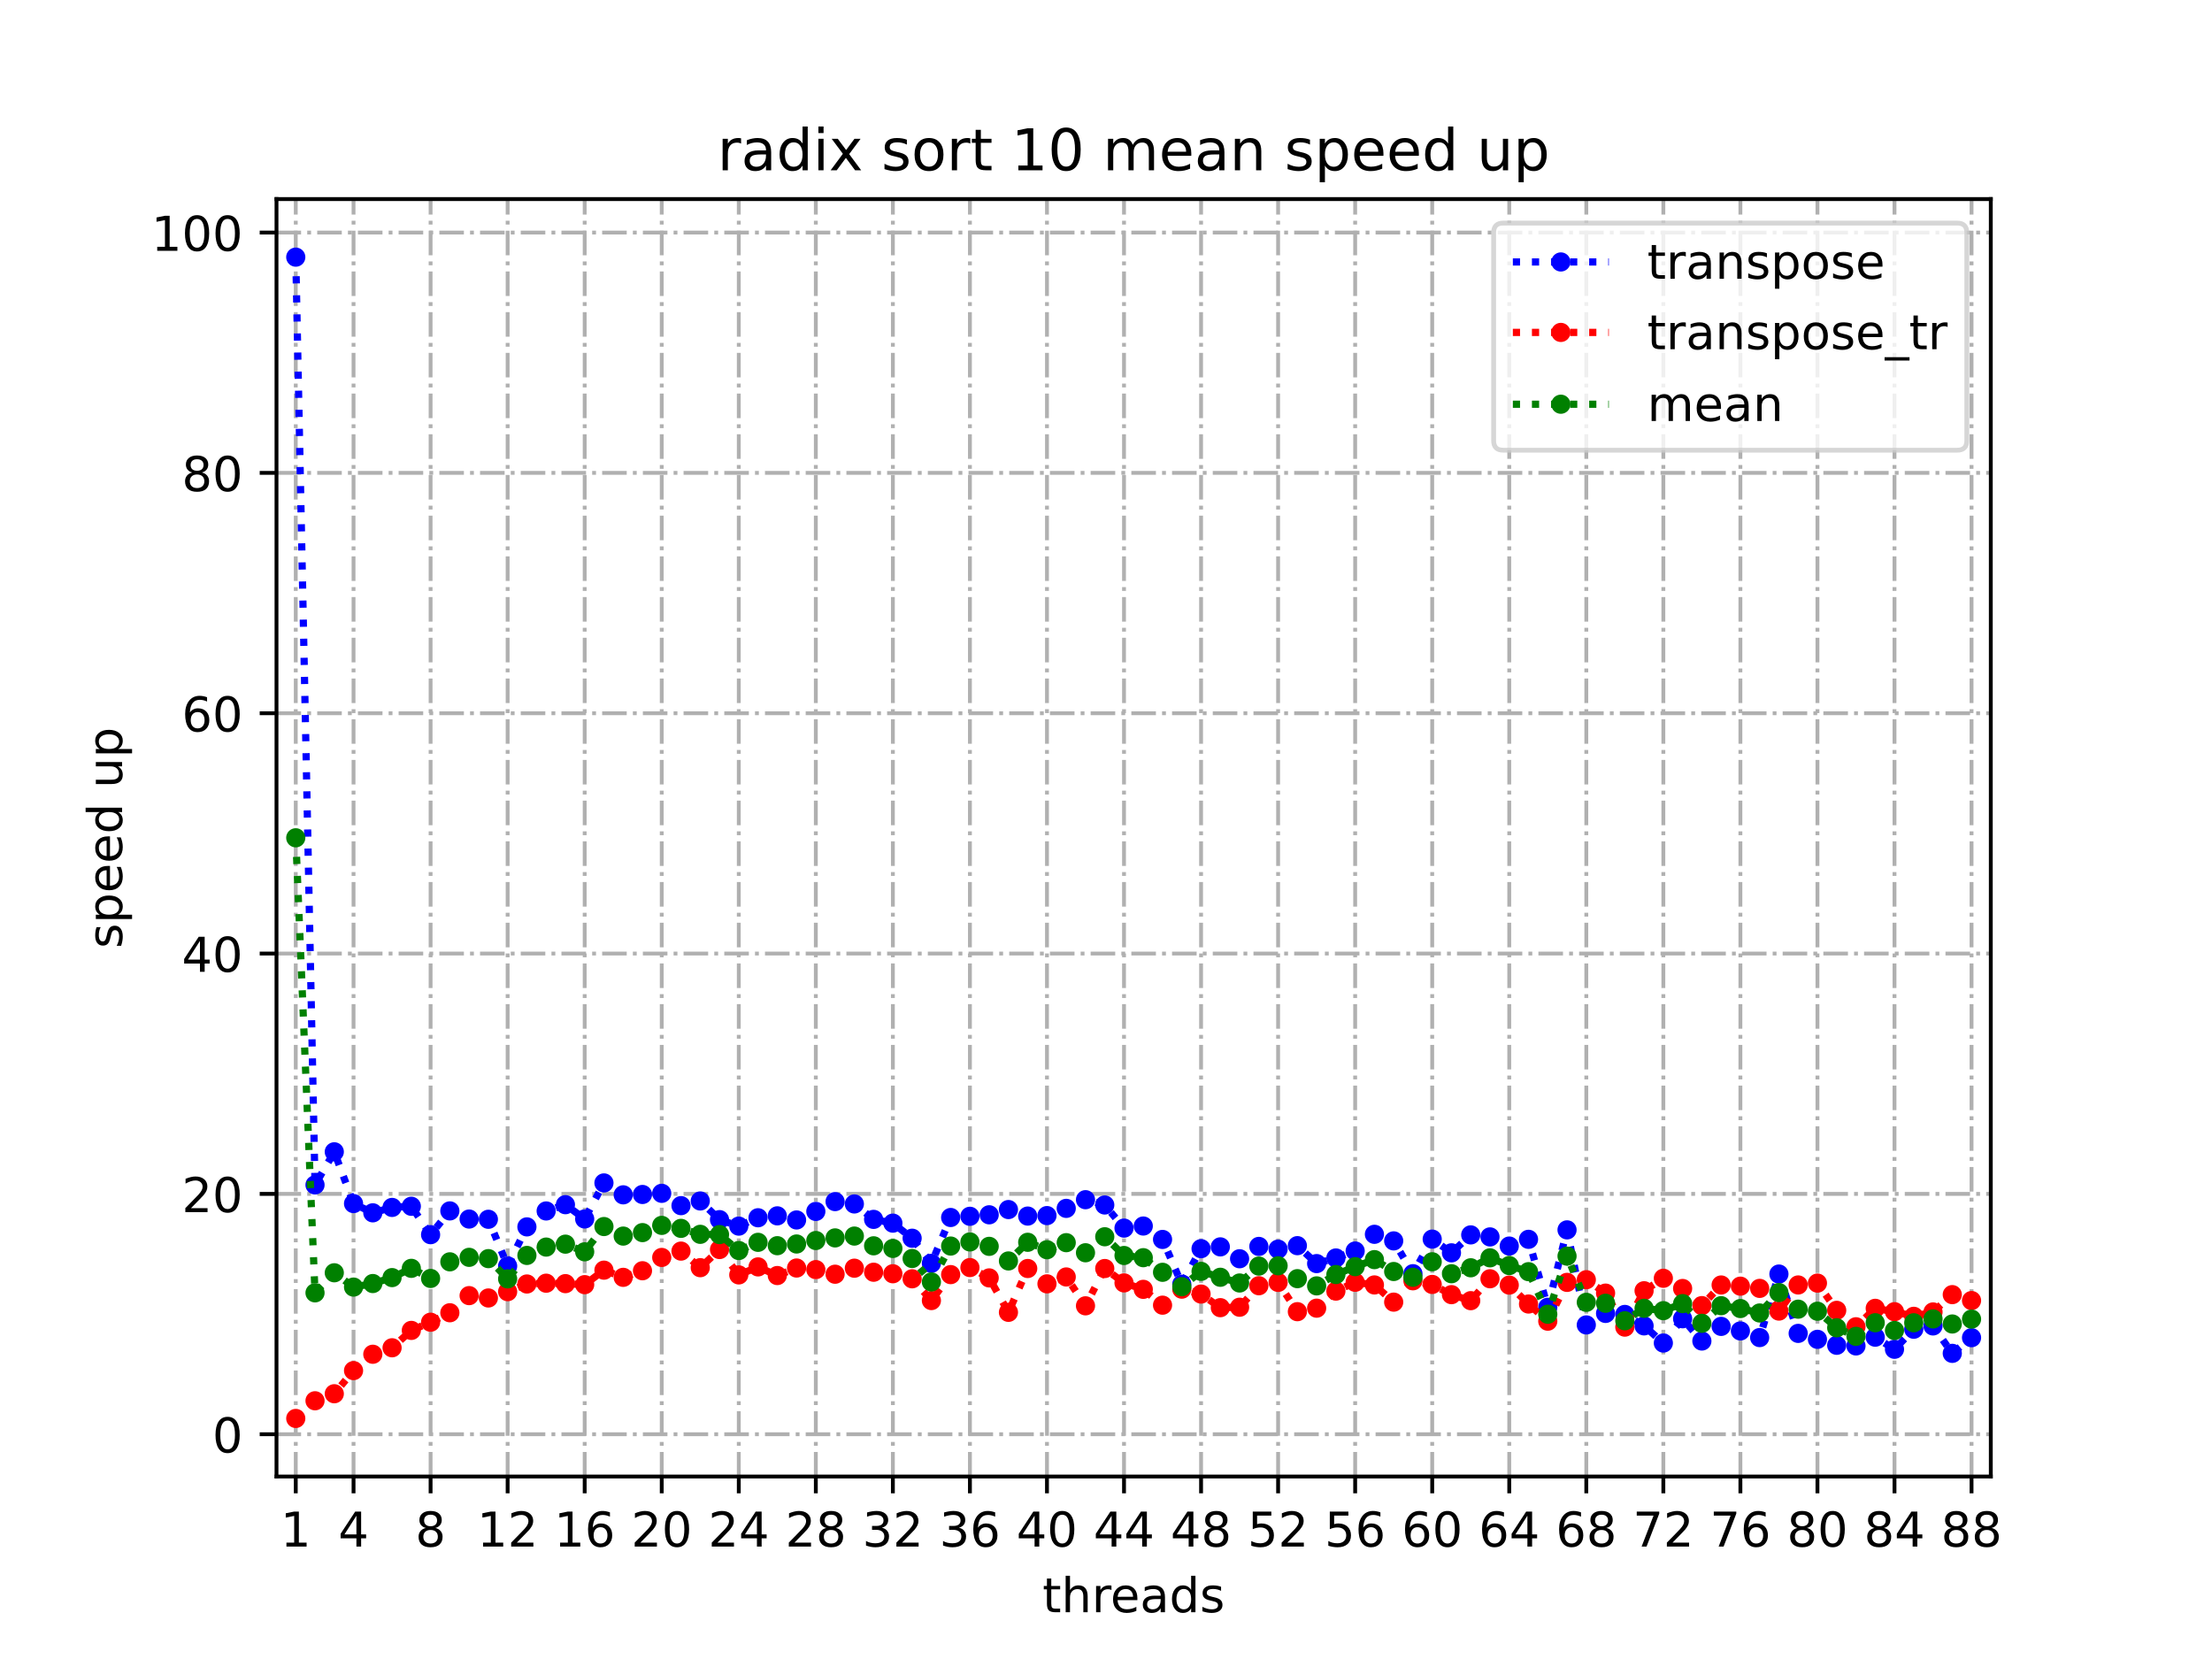<?xml version="1.0" encoding="utf-8" standalone="no"?>
<!DOCTYPE svg PUBLIC "-//W3C//DTD SVG 1.1//EN"
  "http://www.w3.org/Graphics/SVG/1.1/DTD/svg11.dtd">
<!-- Created with matplotlib (https://matplotlib.org/) -->
<svg height="345.6pt" version="1.1" viewBox="0 0 460.8 345.6" width="460.8pt" xmlns="http://www.w3.org/2000/svg" xmlns:xlink="http://www.w3.org/1999/xlink">
 <defs>
  <style type="text/css">*{stroke-linecap:butt;stroke-linejoin:round;}</style>
 </defs>
 <g id="figure_1">
  <g id="patch_1">
   <path d="M 0 345.6 
L 460.8 345.6 
L 460.8 0 
L 0 0 
z
" style="fill:#ffffff;"/>
  </g>
  <g id="axes_1">
   <g id="patch_2">
    <path d="M 57.6 307.584 
L 414.72 307.584 
L 414.72 41.472 
L 57.6 41.472 
z
" style="fill:#ffffff;"/>
   </g>
   <g id="matplotlib.axis_1">
    <g id="xtick_1">
     <g id="line2d_1">
      <path clip-path="url(#pb92671ed75)" d="M 61.613 307.584 
L 61.613 41.472 
" style="fill:none;stroke:#b0b0b0;stroke-dasharray:5.12,1.28,0.8,1.28;stroke-dashoffset:0;stroke-width:0.8;"/>
     </g>
     <g id="line2d_2">
      <defs>
       <path d="M 0 0 
L 0 3.5 
" id="m33c40614f3" style="stroke:#000000;stroke-width:0.8;"/>
      </defs>
      <g>
       <use style="stroke:#000000;stroke-width:0.8;" x="61.613" xlink:href="#m33c40614f3" y="307.584"/>
      </g>
     </g>
     <g id="text_1">
      <!-- 1 -->
      <g transform="translate(58.431 322.182)scale(0.1 -0.1)">
       <defs>
        <path d="M 12.406 8.297 
L 28.516 8.297 
L 28.516 63.922 
L 10.984 60.406 
L 10.984 69.391 
L 28.422 72.906 
L 38.281 72.906 
L 38.281 8.297 
L 54.391 8.297 
L 54.391 0 
L 12.406 0 
z
" id="DejaVuSans-49"/>
       </defs>
       <use xlink:href="#DejaVuSans-49"/>
      </g>
     </g>
    </g>
    <g id="xtick_2">
     <g id="line2d_3">
      <path clip-path="url(#pb92671ed75)" d="M 73.65 307.584 
L 73.65 41.472 
" style="fill:none;stroke:#b0b0b0;stroke-dasharray:5.12,1.28,0.8,1.28;stroke-dashoffset:0;stroke-width:0.8;"/>
     </g>
     <g id="line2d_4">
      <g>
       <use style="stroke:#000000;stroke-width:0.8;" x="73.65" xlink:href="#m33c40614f3" y="307.584"/>
      </g>
     </g>
     <g id="text_2">
      <!-- 4 -->
      <g transform="translate(70.469 322.182)scale(0.1 -0.1)">
       <defs>
        <path d="M 37.797 64.312 
L 12.891 25.391 
L 37.797 25.391 
z
M 35.203 72.906 
L 47.609 72.906 
L 47.609 25.391 
L 58.016 25.391 
L 58.016 17.188 
L 47.609 17.188 
L 47.609 0 
L 37.797 0 
L 37.797 17.188 
L 4.891 17.188 
L 4.891 26.703 
z
" id="DejaVuSans-52"/>
       </defs>
       <use xlink:href="#DejaVuSans-52"/>
      </g>
     </g>
    </g>
    <g id="xtick_3">
     <g id="line2d_5">
      <path clip-path="url(#pb92671ed75)" d="M 89.701 307.584 
L 89.701 41.472 
" style="fill:none;stroke:#b0b0b0;stroke-dasharray:5.12,1.28,0.8,1.28;stroke-dashoffset:0;stroke-width:0.8;"/>
     </g>
     <g id="line2d_6">
      <g>
       <use style="stroke:#000000;stroke-width:0.8;" x="89.701" xlink:href="#m33c40614f3" y="307.584"/>
      </g>
     </g>
     <g id="text_3">
      <!-- 8 -->
      <g transform="translate(86.519 322.182)scale(0.1 -0.1)">
       <defs>
        <path d="M 31.781 34.625 
Q 24.75 34.625 20.719 30.859 
Q 16.703 27.094 16.703 20.516 
Q 16.703 13.922 20.719 10.156 
Q 24.75 6.391 31.781 6.391 
Q 38.812 6.391 42.859 10.172 
Q 46.922 13.969 46.922 20.516 
Q 46.922 27.094 42.891 30.859 
Q 38.875 34.625 31.781 34.625 
z
M 21.922 38.812 
Q 15.578 40.375 12.031 44.719 
Q 8.5 49.078 8.5 55.328 
Q 8.5 64.062 14.719 69.141 
Q 20.953 74.219 31.781 74.219 
Q 42.672 74.219 48.875 69.141 
Q 55.078 64.062 55.078 55.328 
Q 55.078 49.078 51.531 44.719 
Q 48 40.375 41.703 38.812 
Q 48.828 37.156 52.797 32.312 
Q 56.781 27.484 56.781 20.516 
Q 56.781 9.906 50.312 4.234 
Q 43.844 -1.422 31.781 -1.422 
Q 19.734 -1.422 13.25 4.234 
Q 6.781 9.906 6.781 20.516 
Q 6.781 27.484 10.781 32.312 
Q 14.797 37.156 21.922 38.812 
z
M 18.312 54.391 
Q 18.312 48.734 21.844 45.562 
Q 25.391 42.391 31.781 42.391 
Q 38.141 42.391 41.719 45.562 
Q 45.312 48.734 45.312 54.391 
Q 45.312 60.062 41.719 63.234 
Q 38.141 66.406 31.781 66.406 
Q 25.391 66.406 21.844 63.234 
Q 18.312 60.062 18.312 54.391 
z
" id="DejaVuSans-56"/>
       </defs>
       <use xlink:href="#DejaVuSans-56"/>
      </g>
     </g>
    </g>
    <g id="xtick_4">
     <g id="line2d_7">
      <path clip-path="url(#pb92671ed75)" d="M 105.751 307.584 
L 105.751 41.472 
" style="fill:none;stroke:#b0b0b0;stroke-dasharray:5.12,1.28,0.8,1.28;stroke-dashoffset:0;stroke-width:0.8;"/>
     </g>
     <g id="line2d_8">
      <g>
       <use style="stroke:#000000;stroke-width:0.8;" x="105.751" xlink:href="#m33c40614f3" y="307.584"/>
      </g>
     </g>
     <g id="text_4">
      <!-- 12 -->
      <g transform="translate(99.389 322.182)scale(0.1 -0.1)">
       <defs>
        <path d="M 19.188 8.297 
L 53.609 8.297 
L 53.609 0 
L 7.328 0 
L 7.328 8.297 
Q 12.938 14.109 22.625 23.891 
Q 32.328 33.688 34.812 36.531 
Q 39.547 41.844 41.422 45.531 
Q 43.312 49.219 43.312 52.781 
Q 43.312 58.594 39.234 62.25 
Q 35.156 65.922 28.609 65.922 
Q 23.969 65.922 18.812 64.312 
Q 13.672 62.703 7.812 59.422 
L 7.812 69.391 
Q 13.766 71.781 18.938 73 
Q 24.125 74.219 28.422 74.219 
Q 39.75 74.219 46.484 68.547 
Q 53.219 62.891 53.219 53.422 
Q 53.219 48.922 51.531 44.891 
Q 49.859 40.875 45.406 35.406 
Q 44.188 33.984 37.641 27.219 
Q 31.109 20.453 19.188 8.297 
z
" id="DejaVuSans-50"/>
       </defs>
       <use xlink:href="#DejaVuSans-49"/>
       <use x="63.623" xlink:href="#DejaVuSans-50"/>
      </g>
     </g>
    </g>
    <g id="xtick_5">
     <g id="line2d_9">
      <path clip-path="url(#pb92671ed75)" d="M 121.801 307.584 
L 121.801 41.472 
" style="fill:none;stroke:#b0b0b0;stroke-dasharray:5.12,1.28,0.8,1.28;stroke-dashoffset:0;stroke-width:0.8;"/>
     </g>
     <g id="line2d_10">
      <g>
       <use style="stroke:#000000;stroke-width:0.8;" x="121.801" xlink:href="#m33c40614f3" y="307.584"/>
      </g>
     </g>
     <g id="text_5">
      <!-- 16 -->
      <g transform="translate(115.439 322.182)scale(0.1 -0.1)">
       <defs>
        <path d="M 33.016 40.375 
Q 26.375 40.375 22.484 35.828 
Q 18.609 31.297 18.609 23.391 
Q 18.609 15.531 22.484 10.953 
Q 26.375 6.391 33.016 6.391 
Q 39.656 6.391 43.531 10.953 
Q 47.406 15.531 47.406 23.391 
Q 47.406 31.297 43.531 35.828 
Q 39.656 40.375 33.016 40.375 
z
M 52.594 71.297 
L 52.594 62.312 
Q 48.875 64.062 45.094 64.984 
Q 41.312 65.922 37.594 65.922 
Q 27.828 65.922 22.672 59.328 
Q 17.531 52.734 16.797 39.406 
Q 19.672 43.656 24.016 45.922 
Q 28.375 48.188 33.594 48.188 
Q 44.578 48.188 50.953 41.516 
Q 57.328 34.859 57.328 23.391 
Q 57.328 12.156 50.688 5.359 
Q 44.047 -1.422 33.016 -1.422 
Q 20.359 -1.422 13.672 8.266 
Q 6.984 17.969 6.984 36.375 
Q 6.984 53.656 15.188 63.938 
Q 23.391 74.219 37.203 74.219 
Q 40.922 74.219 44.703 73.484 
Q 48.484 72.75 52.594 71.297 
z
" id="DejaVuSans-54"/>
       </defs>
       <use xlink:href="#DejaVuSans-49"/>
       <use x="63.623" xlink:href="#DejaVuSans-54"/>
      </g>
     </g>
    </g>
    <g id="xtick_6">
     <g id="line2d_11">
      <path clip-path="url(#pb92671ed75)" d="M 137.852 307.584 
L 137.852 41.472 
" style="fill:none;stroke:#b0b0b0;stroke-dasharray:5.12,1.28,0.8,1.28;stroke-dashoffset:0;stroke-width:0.8;"/>
     </g>
     <g id="line2d_12">
      <g>
       <use style="stroke:#000000;stroke-width:0.8;" x="137.852" xlink:href="#m33c40614f3" y="307.584"/>
      </g>
     </g>
     <g id="text_6">
      <!-- 20 -->
      <g transform="translate(131.489 322.182)scale(0.1 -0.1)">
       <defs>
        <path d="M 31.781 66.406 
Q 24.172 66.406 20.328 58.906 
Q 16.5 51.422 16.5 36.375 
Q 16.5 21.391 20.328 13.891 
Q 24.172 6.391 31.781 6.391 
Q 39.453 6.391 43.281 13.891 
Q 47.125 21.391 47.125 36.375 
Q 47.125 51.422 43.281 58.906 
Q 39.453 66.406 31.781 66.406 
z
M 31.781 74.219 
Q 44.047 74.219 50.516 64.516 
Q 56.984 54.828 56.984 36.375 
Q 56.984 17.969 50.516 8.266 
Q 44.047 -1.422 31.781 -1.422 
Q 19.531 -1.422 13.062 8.266 
Q 6.594 17.969 6.594 36.375 
Q 6.594 54.828 13.062 64.516 
Q 19.531 74.219 31.781 74.219 
z
" id="DejaVuSans-48"/>
       </defs>
       <use xlink:href="#DejaVuSans-50"/>
       <use x="63.623" xlink:href="#DejaVuSans-48"/>
      </g>
     </g>
    </g>
    <g id="xtick_7">
     <g id="line2d_13">
      <path clip-path="url(#pb92671ed75)" d="M 153.902 307.584 
L 153.902 41.472 
" style="fill:none;stroke:#b0b0b0;stroke-dasharray:5.12,1.28,0.8,1.28;stroke-dashoffset:0;stroke-width:0.8;"/>
     </g>
     <g id="line2d_14">
      <g>
       <use style="stroke:#000000;stroke-width:0.8;" x="153.902" xlink:href="#m33c40614f3" y="307.584"/>
      </g>
     </g>
     <g id="text_7">
      <!-- 24 -->
      <g transform="translate(147.54 322.182)scale(0.1 -0.1)">
       <use xlink:href="#DejaVuSans-50"/>
       <use x="63.623" xlink:href="#DejaVuSans-52"/>
      </g>
     </g>
    </g>
    <g id="xtick_8">
     <g id="line2d_15">
      <path clip-path="url(#pb92671ed75)" d="M 169.952 307.584 
L 169.952 41.472 
" style="fill:none;stroke:#b0b0b0;stroke-dasharray:5.12,1.28,0.8,1.28;stroke-dashoffset:0;stroke-width:0.8;"/>
     </g>
     <g id="line2d_16">
      <g>
       <use style="stroke:#000000;stroke-width:0.8;" x="169.952" xlink:href="#m33c40614f3" y="307.584"/>
      </g>
     </g>
     <g id="text_8">
      <!-- 28 -->
      <g transform="translate(163.59 322.182)scale(0.1 -0.1)">
       <use xlink:href="#DejaVuSans-50"/>
       <use x="63.623" xlink:href="#DejaVuSans-56"/>
      </g>
     </g>
    </g>
    <g id="xtick_9">
     <g id="line2d_17">
      <path clip-path="url(#pb92671ed75)" d="M 186.003 307.584 
L 186.003 41.472 
" style="fill:none;stroke:#b0b0b0;stroke-dasharray:5.12,1.28,0.8,1.28;stroke-dashoffset:0;stroke-width:0.8;"/>
     </g>
     <g id="line2d_18">
      <g>
       <use style="stroke:#000000;stroke-width:0.8;" x="186.003" xlink:href="#m33c40614f3" y="307.584"/>
      </g>
     </g>
     <g id="text_9">
      <!-- 32 -->
      <g transform="translate(179.64 322.182)scale(0.1 -0.1)">
       <defs>
        <path d="M 40.578 39.312 
Q 47.656 37.797 51.625 33 
Q 55.609 28.219 55.609 21.188 
Q 55.609 10.406 48.188 4.484 
Q 40.766 -1.422 27.094 -1.422 
Q 22.516 -1.422 17.656 -0.516 
Q 12.797 0.391 7.625 2.203 
L 7.625 11.719 
Q 11.719 9.328 16.594 8.109 
Q 21.484 6.891 26.812 6.891 
Q 36.078 6.891 40.938 10.547 
Q 45.797 14.203 45.797 21.188 
Q 45.797 27.641 41.281 31.266 
Q 36.766 34.906 28.719 34.906 
L 20.219 34.906 
L 20.219 43.016 
L 29.109 43.016 
Q 36.375 43.016 40.234 45.922 
Q 44.094 48.828 44.094 54.297 
Q 44.094 59.906 40.109 62.906 
Q 36.141 65.922 28.719 65.922 
Q 24.656 65.922 20.016 65.031 
Q 15.375 64.156 9.812 62.312 
L 9.812 71.094 
Q 15.438 72.656 20.344 73.438 
Q 25.25 74.219 29.594 74.219 
Q 40.828 74.219 47.359 69.109 
Q 53.906 64.016 53.906 55.328 
Q 53.906 49.266 50.438 45.094 
Q 46.969 40.922 40.578 39.312 
z
" id="DejaVuSans-51"/>
       </defs>
       <use xlink:href="#DejaVuSans-51"/>
       <use x="63.623" xlink:href="#DejaVuSans-50"/>
      </g>
     </g>
    </g>
    <g id="xtick_10">
     <g id="line2d_19">
      <path clip-path="url(#pb92671ed75)" d="M 202.053 307.584 
L 202.053 41.472 
" style="fill:none;stroke:#b0b0b0;stroke-dasharray:5.12,1.28,0.8,1.28;stroke-dashoffset:0;stroke-width:0.8;"/>
     </g>
     <g id="line2d_20">
      <g>
       <use style="stroke:#000000;stroke-width:0.8;" x="202.053" xlink:href="#m33c40614f3" y="307.584"/>
      </g>
     </g>
     <g id="text_10">
      <!-- 36 -->
      <g transform="translate(195.691 322.182)scale(0.1 -0.1)">
       <use xlink:href="#DejaVuSans-51"/>
       <use x="63.623" xlink:href="#DejaVuSans-54"/>
      </g>
     </g>
    </g>
    <g id="xtick_11">
     <g id="line2d_21">
      <path clip-path="url(#pb92671ed75)" d="M 218.103 307.584 
L 218.103 41.472 
" style="fill:none;stroke:#b0b0b0;stroke-dasharray:5.12,1.28,0.8,1.28;stroke-dashoffset:0;stroke-width:0.8;"/>
     </g>
     <g id="line2d_22">
      <g>
       <use style="stroke:#000000;stroke-width:0.8;" x="218.103" xlink:href="#m33c40614f3" y="307.584"/>
      </g>
     </g>
     <g id="text_11">
      <!-- 40 -->
      <g transform="translate(211.741 322.182)scale(0.1 -0.1)">
       <use xlink:href="#DejaVuSans-52"/>
       <use x="63.623" xlink:href="#DejaVuSans-48"/>
      </g>
     </g>
    </g>
    <g id="xtick_12">
     <g id="line2d_23">
      <path clip-path="url(#pb92671ed75)" d="M 234.154 307.584 
L 234.154 41.472 
" style="fill:none;stroke:#b0b0b0;stroke-dasharray:5.12,1.28,0.8,1.28;stroke-dashoffset:0;stroke-width:0.8;"/>
     </g>
     <g id="line2d_24">
      <g>
       <use style="stroke:#000000;stroke-width:0.8;" x="234.154" xlink:href="#m33c40614f3" y="307.584"/>
      </g>
     </g>
     <g id="text_12">
      <!-- 44 -->
      <g transform="translate(227.791 322.182)scale(0.1 -0.1)">
       <use xlink:href="#DejaVuSans-52"/>
       <use x="63.623" xlink:href="#DejaVuSans-52"/>
      </g>
     </g>
    </g>
    <g id="xtick_13">
     <g id="line2d_25">
      <path clip-path="url(#pb92671ed75)" d="M 250.204 307.584 
L 250.204 41.472 
" style="fill:none;stroke:#b0b0b0;stroke-dasharray:5.12,1.28,0.8,1.28;stroke-dashoffset:0;stroke-width:0.8;"/>
     </g>
     <g id="line2d_26">
      <g>
       <use style="stroke:#000000;stroke-width:0.8;" x="250.204" xlink:href="#m33c40614f3" y="307.584"/>
      </g>
     </g>
     <g id="text_13">
      <!-- 48 -->
      <g transform="translate(243.842 322.182)scale(0.1 -0.1)">
       <use xlink:href="#DejaVuSans-52"/>
       <use x="63.623" xlink:href="#DejaVuSans-56"/>
      </g>
     </g>
    </g>
    <g id="xtick_14">
     <g id="line2d_27">
      <path clip-path="url(#pb92671ed75)" d="M 266.254 307.584 
L 266.254 41.472 
" style="fill:none;stroke:#b0b0b0;stroke-dasharray:5.12,1.28,0.8,1.28;stroke-dashoffset:0;stroke-width:0.8;"/>
     </g>
     <g id="line2d_28">
      <g>
       <use style="stroke:#000000;stroke-width:0.8;" x="266.254" xlink:href="#m33c40614f3" y="307.584"/>
      </g>
     </g>
     <g id="text_14">
      <!-- 52 -->
      <g transform="translate(259.892 322.182)scale(0.1 -0.1)">
       <defs>
        <path d="M 10.797 72.906 
L 49.516 72.906 
L 49.516 64.594 
L 19.828 64.594 
L 19.828 46.734 
Q 21.969 47.469 24.109 47.828 
Q 26.266 48.188 28.422 48.188 
Q 40.625 48.188 47.75 41.5 
Q 54.891 34.812 54.891 23.391 
Q 54.891 11.625 47.562 5.094 
Q 40.234 -1.422 26.906 -1.422 
Q 22.312 -1.422 17.547 -0.641 
Q 12.797 0.141 7.719 1.703 
L 7.719 11.625 
Q 12.109 9.234 16.797 8.062 
Q 21.484 6.891 26.703 6.891 
Q 35.156 6.891 40.078 11.328 
Q 45.016 15.766 45.016 23.391 
Q 45.016 31 40.078 35.438 
Q 35.156 39.891 26.703 39.891 
Q 22.75 39.891 18.812 39.016 
Q 14.891 38.141 10.797 36.281 
z
" id="DejaVuSans-53"/>
       </defs>
       <use xlink:href="#DejaVuSans-53"/>
       <use x="63.623" xlink:href="#DejaVuSans-50"/>
      </g>
     </g>
    </g>
    <g id="xtick_15">
     <g id="line2d_29">
      <path clip-path="url(#pb92671ed75)" d="M 282.305 307.584 
L 282.305 41.472 
" style="fill:none;stroke:#b0b0b0;stroke-dasharray:5.12,1.28,0.8,1.28;stroke-dashoffset:0;stroke-width:0.8;"/>
     </g>
     <g id="line2d_30">
      <g>
       <use style="stroke:#000000;stroke-width:0.8;" x="282.305" xlink:href="#m33c40614f3" y="307.584"/>
      </g>
     </g>
     <g id="text_15">
      <!-- 56 -->
      <g transform="translate(275.942 322.182)scale(0.1 -0.1)">
       <use xlink:href="#DejaVuSans-53"/>
       <use x="63.623" xlink:href="#DejaVuSans-54"/>
      </g>
     </g>
    </g>
    <g id="xtick_16">
     <g id="line2d_31">
      <path clip-path="url(#pb92671ed75)" d="M 298.355 307.584 
L 298.355 41.472 
" style="fill:none;stroke:#b0b0b0;stroke-dasharray:5.12,1.28,0.8,1.28;stroke-dashoffset:0;stroke-width:0.8;"/>
     </g>
     <g id="line2d_32">
      <g>
       <use style="stroke:#000000;stroke-width:0.8;" x="298.355" xlink:href="#m33c40614f3" y="307.584"/>
      </g>
     </g>
     <g id="text_16">
      <!-- 60 -->
      <g transform="translate(291.993 322.182)scale(0.1 -0.1)">
       <use xlink:href="#DejaVuSans-54"/>
       <use x="63.623" xlink:href="#DejaVuSans-48"/>
      </g>
     </g>
    </g>
    <g id="xtick_17">
     <g id="line2d_33">
      <path clip-path="url(#pb92671ed75)" d="M 314.405 307.584 
L 314.405 41.472 
" style="fill:none;stroke:#b0b0b0;stroke-dasharray:5.12,1.28,0.8,1.28;stroke-dashoffset:0;stroke-width:0.8;"/>
     </g>
     <g id="line2d_34">
      <g>
       <use style="stroke:#000000;stroke-width:0.8;" x="314.405" xlink:href="#m33c40614f3" y="307.584"/>
      </g>
     </g>
     <g id="text_17">
      <!-- 64 -->
      <g transform="translate(308.043 322.182)scale(0.1 -0.1)">
       <use xlink:href="#DejaVuSans-54"/>
       <use x="63.623" xlink:href="#DejaVuSans-52"/>
      </g>
     </g>
    </g>
    <g id="xtick_18">
     <g id="line2d_35">
      <path clip-path="url(#pb92671ed75)" d="M 330.456 307.584 
L 330.456 41.472 
" style="fill:none;stroke:#b0b0b0;stroke-dasharray:5.12,1.28,0.8,1.28;stroke-dashoffset:0;stroke-width:0.8;"/>
     </g>
     <g id="line2d_36">
      <g>
       <use style="stroke:#000000;stroke-width:0.8;" x="330.456" xlink:href="#m33c40614f3" y="307.584"/>
      </g>
     </g>
     <g id="text_18">
      <!-- 68 -->
      <g transform="translate(324.093 322.182)scale(0.1 -0.1)">
       <use xlink:href="#DejaVuSans-54"/>
       <use x="63.623" xlink:href="#DejaVuSans-56"/>
      </g>
     </g>
    </g>
    <g id="xtick_19">
     <g id="line2d_37">
      <path clip-path="url(#pb92671ed75)" d="M 346.506 307.584 
L 346.506 41.472 
" style="fill:none;stroke:#b0b0b0;stroke-dasharray:5.12,1.28,0.8,1.28;stroke-dashoffset:0;stroke-width:0.8;"/>
     </g>
     <g id="line2d_38">
      <g>
       <use style="stroke:#000000;stroke-width:0.8;" x="346.506" xlink:href="#m33c40614f3" y="307.584"/>
      </g>
     </g>
     <g id="text_19">
      <!-- 72 -->
      <g transform="translate(340.144 322.182)scale(0.1 -0.1)">
       <defs>
        <path d="M 8.203 72.906 
L 55.078 72.906 
L 55.078 68.703 
L 28.609 0 
L 18.312 0 
L 43.219 64.594 
L 8.203 64.594 
z
" id="DejaVuSans-55"/>
       </defs>
       <use xlink:href="#DejaVuSans-55"/>
       <use x="63.623" xlink:href="#DejaVuSans-50"/>
      </g>
     </g>
    </g>
    <g id="xtick_20">
     <g id="line2d_39">
      <path clip-path="url(#pb92671ed75)" d="M 362.556 307.584 
L 362.556 41.472 
" style="fill:none;stroke:#b0b0b0;stroke-dasharray:5.12,1.28,0.8,1.28;stroke-dashoffset:0;stroke-width:0.8;"/>
     </g>
     <g id="line2d_40">
      <g>
       <use style="stroke:#000000;stroke-width:0.8;" x="362.556" xlink:href="#m33c40614f3" y="307.584"/>
      </g>
     </g>
     <g id="text_20">
      <!-- 76 -->
      <g transform="translate(356.194 322.182)scale(0.1 -0.1)">
       <use xlink:href="#DejaVuSans-55"/>
       <use x="63.623" xlink:href="#DejaVuSans-54"/>
      </g>
     </g>
    </g>
    <g id="xtick_21">
     <g id="line2d_41">
      <path clip-path="url(#pb92671ed75)" d="M 378.607 307.584 
L 378.607 41.472 
" style="fill:none;stroke:#b0b0b0;stroke-dasharray:5.12,1.28,0.8,1.28;stroke-dashoffset:0;stroke-width:0.8;"/>
     </g>
     <g id="line2d_42">
      <g>
       <use style="stroke:#000000;stroke-width:0.8;" x="378.607" xlink:href="#m33c40614f3" y="307.584"/>
      </g>
     </g>
     <g id="text_21">
      <!-- 80 -->
      <g transform="translate(372.244 322.182)scale(0.1 -0.1)">
       <use xlink:href="#DejaVuSans-56"/>
       <use x="63.623" xlink:href="#DejaVuSans-48"/>
      </g>
     </g>
    </g>
    <g id="xtick_22">
     <g id="line2d_43">
      <path clip-path="url(#pb92671ed75)" d="M 394.657 307.584 
L 394.657 41.472 
" style="fill:none;stroke:#b0b0b0;stroke-dasharray:5.12,1.28,0.8,1.28;stroke-dashoffset:0;stroke-width:0.8;"/>
     </g>
     <g id="line2d_44">
      <g>
       <use style="stroke:#000000;stroke-width:0.8;" x="394.657" xlink:href="#m33c40614f3" y="307.584"/>
      </g>
     </g>
     <g id="text_22">
      <!-- 84 -->
      <g transform="translate(388.295 322.182)scale(0.1 -0.1)">
       <use xlink:href="#DejaVuSans-56"/>
       <use x="63.623" xlink:href="#DejaVuSans-52"/>
      </g>
     </g>
    </g>
    <g id="xtick_23">
     <g id="line2d_45">
      <path clip-path="url(#pb92671ed75)" d="M 410.707 307.584 
L 410.707 41.472 
" style="fill:none;stroke:#b0b0b0;stroke-dasharray:5.12,1.28,0.8,1.28;stroke-dashoffset:0;stroke-width:0.8;"/>
     </g>
     <g id="line2d_46">
      <g>
       <use style="stroke:#000000;stroke-width:0.8;" x="410.707" xlink:href="#m33c40614f3" y="307.584"/>
      </g>
     </g>
     <g id="text_23">
      <!-- 88 -->
      <g transform="translate(404.345 322.182)scale(0.1 -0.1)">
       <use xlink:href="#DejaVuSans-56"/>
       <use x="63.623" xlink:href="#DejaVuSans-56"/>
      </g>
     </g>
    </g>
    <g id="text_24">
     <!-- threads -->
     <g transform="translate(217.169 335.861)scale(0.1 -0.1)">
      <defs>
       <path d="M 18.312 70.219 
L 18.312 54.688 
L 36.812 54.688 
L 36.812 47.703 
L 18.312 47.703 
L 18.312 18.016 
Q 18.312 11.328 20.141 9.422 
Q 21.969 7.516 27.594 7.516 
L 36.812 7.516 
L 36.812 0 
L 27.594 0 
Q 17.188 0 13.234 3.875 
Q 9.281 7.766 9.281 18.016 
L 9.281 47.703 
L 2.688 47.703 
L 2.688 54.688 
L 9.281 54.688 
L 9.281 70.219 
z
" id="DejaVuSans-116"/>
       <path d="M 54.891 33.016 
L 54.891 0 
L 45.906 0 
L 45.906 32.719 
Q 45.906 40.484 42.875 44.328 
Q 39.844 48.188 33.797 48.188 
Q 26.516 48.188 22.312 43.547 
Q 18.109 38.922 18.109 30.906 
L 18.109 0 
L 9.078 0 
L 9.078 75.984 
L 18.109 75.984 
L 18.109 46.188 
Q 21.344 51.125 25.703 53.562 
Q 30.078 56 35.797 56 
Q 45.219 56 50.047 50.172 
Q 54.891 44.344 54.891 33.016 
z
" id="DejaVuSans-104"/>
       <path d="M 41.109 46.297 
Q 39.594 47.172 37.812 47.578 
Q 36.031 48 33.891 48 
Q 26.266 48 22.188 43.047 
Q 18.109 38.094 18.109 28.812 
L 18.109 0 
L 9.078 0 
L 9.078 54.688 
L 18.109 54.688 
L 18.109 46.188 
Q 20.953 51.172 25.484 53.578 
Q 30.031 56 36.531 56 
Q 37.453 56 38.578 55.875 
Q 39.703 55.766 41.062 55.516 
z
" id="DejaVuSans-114"/>
       <path d="M 56.203 29.594 
L 56.203 25.203 
L 14.891 25.203 
Q 15.484 15.922 20.484 11.062 
Q 25.484 6.203 34.422 6.203 
Q 39.594 6.203 44.453 7.469 
Q 49.312 8.734 54.109 11.281 
L 54.109 2.781 
Q 49.266 0.734 44.188 -0.344 
Q 39.109 -1.422 33.891 -1.422 
Q 20.797 -1.422 13.156 6.188 
Q 5.516 13.812 5.516 26.812 
Q 5.516 40.234 12.766 48.109 
Q 20.016 56 32.328 56 
Q 43.359 56 49.781 48.891 
Q 56.203 41.797 56.203 29.594 
z
M 47.219 32.234 
Q 47.125 39.594 43.094 43.984 
Q 39.062 48.391 32.422 48.391 
Q 24.906 48.391 20.391 44.141 
Q 15.875 39.891 15.188 32.172 
z
" id="DejaVuSans-101"/>
       <path d="M 34.281 27.484 
Q 23.391 27.484 19.188 25 
Q 14.984 22.516 14.984 16.5 
Q 14.984 11.719 18.141 8.906 
Q 21.297 6.109 26.703 6.109 
Q 34.188 6.109 38.703 11.406 
Q 43.219 16.703 43.219 25.484 
L 43.219 27.484 
z
M 52.203 31.203 
L 52.203 0 
L 43.219 0 
L 43.219 8.297 
Q 40.141 3.328 35.547 0.953 
Q 30.953 -1.422 24.312 -1.422 
Q 15.922 -1.422 10.953 3.297 
Q 6 8.016 6 15.922 
Q 6 25.141 12.172 29.828 
Q 18.359 34.516 30.609 34.516 
L 43.219 34.516 
L 43.219 35.406 
Q 43.219 41.609 39.141 45 
Q 35.062 48.391 27.688 48.391 
Q 23 48.391 18.547 47.266 
Q 14.109 46.141 10.016 43.891 
L 10.016 52.203 
Q 14.938 54.109 19.578 55.047 
Q 24.219 56 28.609 56 
Q 40.484 56 46.344 49.844 
Q 52.203 43.703 52.203 31.203 
z
" id="DejaVuSans-97"/>
       <path d="M 45.406 46.391 
L 45.406 75.984 
L 54.391 75.984 
L 54.391 0 
L 45.406 0 
L 45.406 8.203 
Q 42.578 3.328 38.25 0.953 
Q 33.938 -1.422 27.875 -1.422 
Q 17.969 -1.422 11.734 6.484 
Q 5.516 14.406 5.516 27.297 
Q 5.516 40.188 11.734 48.094 
Q 17.969 56 27.875 56 
Q 33.938 56 38.25 53.625 
Q 42.578 51.266 45.406 46.391 
z
M 14.797 27.297 
Q 14.797 17.391 18.875 11.75 
Q 22.953 6.109 30.078 6.109 
Q 37.203 6.109 41.297 11.75 
Q 45.406 17.391 45.406 27.297 
Q 45.406 37.203 41.297 42.844 
Q 37.203 48.484 30.078 48.484 
Q 22.953 48.484 18.875 42.844 
Q 14.797 37.203 14.797 27.297 
z
" id="DejaVuSans-100"/>
       <path d="M 44.281 53.078 
L 44.281 44.578 
Q 40.484 46.531 36.375 47.5 
Q 32.281 48.484 27.875 48.484 
Q 21.188 48.484 17.844 46.438 
Q 14.5 44.391 14.5 40.281 
Q 14.5 37.156 16.891 35.375 
Q 19.281 33.594 26.516 31.984 
L 29.594 31.297 
Q 39.156 29.25 43.188 25.516 
Q 47.219 21.781 47.219 15.094 
Q 47.219 7.469 41.188 3.016 
Q 35.156 -1.422 24.609 -1.422 
Q 20.219 -1.422 15.453 -0.562 
Q 10.688 0.297 5.422 2 
L 5.422 11.281 
Q 10.406 8.688 15.234 7.391 
Q 20.062 6.109 24.812 6.109 
Q 31.156 6.109 34.562 8.281 
Q 37.984 10.453 37.984 14.406 
Q 37.984 18.062 35.516 20.016 
Q 33.062 21.969 24.703 23.781 
L 21.578 24.516 
Q 13.234 26.266 9.516 29.906 
Q 5.812 33.547 5.812 39.891 
Q 5.812 47.609 11.281 51.797 
Q 16.75 56 26.812 56 
Q 31.781 56 36.172 55.266 
Q 40.578 54.547 44.281 53.078 
z
" id="DejaVuSans-115"/>
      </defs>
      <use xlink:href="#DejaVuSans-116"/>
      <use x="39.209" xlink:href="#DejaVuSans-104"/>
      <use x="102.588" xlink:href="#DejaVuSans-114"/>
      <use x="141.451" xlink:href="#DejaVuSans-101"/>
      <use x="202.975" xlink:href="#DejaVuSans-97"/>
      <use x="264.254" xlink:href="#DejaVuSans-100"/>
      <use x="327.73" xlink:href="#DejaVuSans-115"/>
     </g>
    </g>
   </g>
   <g id="matplotlib.axis_2">
    <g id="ytick_1">
     <g id="line2d_47">
      <path clip-path="url(#pb92671ed75)" d="M 57.6 298.774 
L 414.72 298.774 
" style="fill:none;stroke:#b0b0b0;stroke-dasharray:5.12,1.28,0.8,1.28;stroke-dashoffset:0;stroke-width:0.8;"/>
     </g>
     <g id="line2d_48">
      <defs>
       <path d="M 0 0 
L -3.5 0 
" id="mdf2b22638d" style="stroke:#000000;stroke-width:0.8;"/>
      </defs>
      <g>
       <use style="stroke:#000000;stroke-width:0.8;" x="57.6" xlink:href="#mdf2b22638d" y="298.774"/>
      </g>
     </g>
     <g id="text_25">
      <!-- 0 -->
      <g transform="translate(44.237 302.573)scale(0.1 -0.1)">
       <use xlink:href="#DejaVuSans-48"/>
      </g>
     </g>
    </g>
    <g id="ytick_2">
     <g id="line2d_49">
      <path clip-path="url(#pb92671ed75)" d="M 57.6 248.708 
L 414.72 248.708 
" style="fill:none;stroke:#b0b0b0;stroke-dasharray:5.12,1.28,0.8,1.28;stroke-dashoffset:0;stroke-width:0.8;"/>
     </g>
     <g id="line2d_50">
      <g>
       <use style="stroke:#000000;stroke-width:0.8;" x="57.6" xlink:href="#mdf2b22638d" y="248.708"/>
      </g>
     </g>
     <g id="text_26">
      <!-- 20 -->
      <g transform="translate(37.875 252.507)scale(0.1 -0.1)">
       <use xlink:href="#DejaVuSans-50"/>
       <use x="63.623" xlink:href="#DejaVuSans-48"/>
      </g>
     </g>
    </g>
    <g id="ytick_3">
     <g id="line2d_51">
      <path clip-path="url(#pb92671ed75)" d="M 57.6 198.642 
L 414.72 198.642 
" style="fill:none;stroke:#b0b0b0;stroke-dasharray:5.12,1.28,0.8,1.28;stroke-dashoffset:0;stroke-width:0.8;"/>
     </g>
     <g id="line2d_52">
      <g>
       <use style="stroke:#000000;stroke-width:0.8;" x="57.6" xlink:href="#mdf2b22638d" y="198.642"/>
      </g>
     </g>
     <g id="text_27">
      <!-- 40 -->
      <g transform="translate(37.875 202.441)scale(0.1 -0.1)">
       <use xlink:href="#DejaVuSans-52"/>
       <use x="63.623" xlink:href="#DejaVuSans-48"/>
      </g>
     </g>
    </g>
    <g id="ytick_4">
     <g id="line2d_53">
      <path clip-path="url(#pb92671ed75)" d="M 57.6 148.576 
L 414.72 148.576 
" style="fill:none;stroke:#b0b0b0;stroke-dasharray:5.12,1.28,0.8,1.28;stroke-dashoffset:0;stroke-width:0.8;"/>
     </g>
     <g id="line2d_54">
      <g>
       <use style="stroke:#000000;stroke-width:0.8;" x="57.6" xlink:href="#mdf2b22638d" y="148.576"/>
      </g>
     </g>
     <g id="text_28">
      <!-- 60 -->
      <g transform="translate(37.875 152.375)scale(0.1 -0.1)">
       <use xlink:href="#DejaVuSans-54"/>
       <use x="63.623" xlink:href="#DejaVuSans-48"/>
      </g>
     </g>
    </g>
    <g id="ytick_5">
     <g id="line2d_55">
      <path clip-path="url(#pb92671ed75)" d="M 57.6 98.51 
L 414.72 98.51 
" style="fill:none;stroke:#b0b0b0;stroke-dasharray:5.12,1.28,0.8,1.28;stroke-dashoffset:0;stroke-width:0.8;"/>
     </g>
     <g id="line2d_56">
      <g>
       <use style="stroke:#000000;stroke-width:0.8;" x="57.6" xlink:href="#mdf2b22638d" y="98.51"/>
      </g>
     </g>
     <g id="text_29">
      <!-- 80 -->
      <g transform="translate(37.875 102.309)scale(0.1 -0.1)">
       <use xlink:href="#DejaVuSans-56"/>
       <use x="63.623" xlink:href="#DejaVuSans-48"/>
      </g>
     </g>
    </g>
    <g id="ytick_6">
     <g id="line2d_57">
      <path clip-path="url(#pb92671ed75)" d="M 57.6 48.444 
L 414.72 48.444 
" style="fill:none;stroke:#b0b0b0;stroke-dasharray:5.12,1.28,0.8,1.28;stroke-dashoffset:0;stroke-width:0.8;"/>
     </g>
     <g id="line2d_58">
      <g>
       <use style="stroke:#000000;stroke-width:0.8;" x="57.6" xlink:href="#mdf2b22638d" y="48.444"/>
      </g>
     </g>
     <g id="text_30">
      <!-- 100 -->
      <g transform="translate(31.512 52.243)scale(0.1 -0.1)">
       <use xlink:href="#DejaVuSans-49"/>
       <use x="63.623" xlink:href="#DejaVuSans-48"/>
       <use x="127.246" xlink:href="#DejaVuSans-48"/>
      </g>
     </g>
    </g>
    <g id="text_31">
     <!-- speed up -->
     <g transform="translate(25.433 197.566)rotate(-90)scale(0.1 -0.1)">
      <defs>
       <path d="M 18.109 8.203 
L 18.109 -20.797 
L 9.078 -20.797 
L 9.078 54.688 
L 18.109 54.688 
L 18.109 46.391 
Q 20.953 51.266 25.266 53.625 
Q 29.594 56 35.594 56 
Q 45.562 56 51.781 48.094 
Q 58.016 40.188 58.016 27.297 
Q 58.016 14.406 51.781 6.484 
Q 45.562 -1.422 35.594 -1.422 
Q 29.594 -1.422 25.266 0.953 
Q 20.953 3.328 18.109 8.203 
z
M 48.688 27.297 
Q 48.688 37.203 44.609 42.844 
Q 40.531 48.484 33.406 48.484 
Q 26.266 48.484 22.188 42.844 
Q 18.109 37.203 18.109 27.297 
Q 18.109 17.391 22.188 11.75 
Q 26.266 6.109 33.406 6.109 
Q 40.531 6.109 44.609 11.75 
Q 48.688 17.391 48.688 27.297 
z
" id="DejaVuSans-112"/>
       <path id="DejaVuSans-32"/>
       <path d="M 8.5 21.578 
L 8.5 54.688 
L 17.484 54.688 
L 17.484 21.922 
Q 17.484 14.156 20.5 10.266 
Q 23.531 6.391 29.594 6.391 
Q 36.859 6.391 41.078 11.031 
Q 45.312 15.672 45.312 23.688 
L 45.312 54.688 
L 54.297 54.688 
L 54.297 0 
L 45.312 0 
L 45.312 8.406 
Q 42.047 3.422 37.719 1 
Q 33.406 -1.422 27.688 -1.422 
Q 18.266 -1.422 13.375 4.438 
Q 8.5 10.297 8.5 21.578 
z
M 31.109 56 
z
" id="DejaVuSans-117"/>
      </defs>
      <use xlink:href="#DejaVuSans-115"/>
      <use x="52.1" xlink:href="#DejaVuSans-112"/>
      <use x="115.576" xlink:href="#DejaVuSans-101"/>
      <use x="177.1" xlink:href="#DejaVuSans-101"/>
      <use x="238.623" xlink:href="#DejaVuSans-100"/>
      <use x="302.1" xlink:href="#DejaVuSans-32"/>
      <use x="333.887" xlink:href="#DejaVuSans-117"/>
      <use x="397.266" xlink:href="#DejaVuSans-112"/>
     </g>
    </g>
   </g>
   <g id="line2d_59">
    <path clip-path="url(#pb92671ed75)" d="M 61.613 53.568 
L 65.625 246.841 
L 69.638 239.944 
L 73.65 250.727 
L 77.663 252.654 
L 81.676 251.529 
L 85.688 251.291 
L 89.701 257.206 
L 93.713 252.254 
L 97.726 253.951 
L 101.738 253.999 
L 105.751 263.748 
L 109.764 255.582 
L 113.776 252.266 
L 117.789 250.957 
L 121.801 253.932 
L 125.814 246.425 
L 129.827 248.906 
L 133.839 248.831 
L 137.852 248.592 
L 141.864 251.158 
L 145.877 250.184 
L 149.889 254.075 
L 153.902 255.424 
L 157.915 253.682 
L 161.927 253.284 
L 165.94 254.141 
L 169.952 252.363 
L 173.965 250.314 
L 177.978 250.807 
L 181.99 254.019 
L 186.003 254.802 
L 190.015 257.945 
L 194.028 263.176 
L 198.04 253.627 
L 202.053 253.377 
L 206.066 253.066 
L 210.078 251.974 
L 214.091 253.331 
L 218.103 253.23 
L 222.116 251.726 
L 226.129 249.918 
L 230.141 251.021 
L 234.154 255.836 
L 238.166 255.403 
L 242.179 258.198 
L 246.191 267.526 
L 250.204 260.121 
L 254.217 259.747 
L 258.229 262.221 
L 262.242 259.654 
L 266.254 260.221 
L 270.267 259.494 
L 274.28 263.23 
L 278.292 262.057 
L 282.305 260.609 
L 286.317 257.13 
L 290.33 258.5 
L 294.342 265.335 
L 298.355 258.13 
L 302.368 260.988 
L 306.38 257.252 
L 310.393 257.671 
L 314.405 259.576 
L 318.418 258.174 
L 322.431 272.331 
L 326.443 256.207 
L 330.456 276.006 
L 334.468 273.609 
L 338.481 273.821 
L 342.493 276.205 
L 346.506 279.78 
L 350.519 274.719 
L 354.531 279.359 
L 358.544 276.311 
L 362.556 277.259 
L 366.569 278.641 
L 370.582 265.408 
L 374.594 277.769 
L 378.607 279.009 
L 382.619 280.246 
L 386.632 280.383 
L 390.644 278.559 
L 394.657 281.081 
L 398.67 276.904 
L 402.682 276.216 
L 406.695 281.929 
L 410.707 278.663 
" style="fill:none;stroke:#0000ff;stroke-dasharray:1.5,2.475;stroke-dashoffset:0;stroke-width:1.5;"/>
    <defs>
     <path d="M 0 1.5 
C 0.398 1.5 0.779 1.342 1.061 1.061 
C 1.342 0.779 1.5 0.398 1.5 0 
C 1.5 -0.398 1.342 -0.779 1.061 -1.061 
C 0.779 -1.342 0.398 -1.5 0 -1.5 
C -0.398 -1.5 -0.779 -1.342 -1.061 -1.061 
C -1.342 -0.779 -1.5 -0.398 -1.5 0 
C -1.5 0.398 -1.342 0.779 -1.061 1.061 
C -0.779 1.342 -0.398 1.5 0 1.5 
z
" id="mbaeac2b77a" style="stroke:#0000ff;"/>
    </defs>
    <g clip-path="url(#pb92671ed75)">
     <use style="fill:#0000ff;stroke:#0000ff;" x="61.613" xlink:href="#mbaeac2b77a" y="53.568"/>
     <use style="fill:#0000ff;stroke:#0000ff;" x="65.625" xlink:href="#mbaeac2b77a" y="246.841"/>
     <use style="fill:#0000ff;stroke:#0000ff;" x="69.638" xlink:href="#mbaeac2b77a" y="239.944"/>
     <use style="fill:#0000ff;stroke:#0000ff;" x="73.65" xlink:href="#mbaeac2b77a" y="250.727"/>
     <use style="fill:#0000ff;stroke:#0000ff;" x="77.663" xlink:href="#mbaeac2b77a" y="252.654"/>
     <use style="fill:#0000ff;stroke:#0000ff;" x="81.676" xlink:href="#mbaeac2b77a" y="251.529"/>
     <use style="fill:#0000ff;stroke:#0000ff;" x="85.688" xlink:href="#mbaeac2b77a" y="251.291"/>
     <use style="fill:#0000ff;stroke:#0000ff;" x="89.701" xlink:href="#mbaeac2b77a" y="257.206"/>
     <use style="fill:#0000ff;stroke:#0000ff;" x="93.713" xlink:href="#mbaeac2b77a" y="252.254"/>
     <use style="fill:#0000ff;stroke:#0000ff;" x="97.726" xlink:href="#mbaeac2b77a" y="253.951"/>
     <use style="fill:#0000ff;stroke:#0000ff;" x="101.738" xlink:href="#mbaeac2b77a" y="253.999"/>
     <use style="fill:#0000ff;stroke:#0000ff;" x="105.751" xlink:href="#mbaeac2b77a" y="263.748"/>
     <use style="fill:#0000ff;stroke:#0000ff;" x="109.764" xlink:href="#mbaeac2b77a" y="255.582"/>
     <use style="fill:#0000ff;stroke:#0000ff;" x="113.776" xlink:href="#mbaeac2b77a" y="252.266"/>
     <use style="fill:#0000ff;stroke:#0000ff;" x="117.789" xlink:href="#mbaeac2b77a" y="250.957"/>
     <use style="fill:#0000ff;stroke:#0000ff;" x="121.801" xlink:href="#mbaeac2b77a" y="253.932"/>
     <use style="fill:#0000ff;stroke:#0000ff;" x="125.814" xlink:href="#mbaeac2b77a" y="246.425"/>
     <use style="fill:#0000ff;stroke:#0000ff;" x="129.827" xlink:href="#mbaeac2b77a" y="248.906"/>
     <use style="fill:#0000ff;stroke:#0000ff;" x="133.839" xlink:href="#mbaeac2b77a" y="248.831"/>
     <use style="fill:#0000ff;stroke:#0000ff;" x="137.852" xlink:href="#mbaeac2b77a" y="248.592"/>
     <use style="fill:#0000ff;stroke:#0000ff;" x="141.864" xlink:href="#mbaeac2b77a" y="251.158"/>
     <use style="fill:#0000ff;stroke:#0000ff;" x="145.877" xlink:href="#mbaeac2b77a" y="250.184"/>
     <use style="fill:#0000ff;stroke:#0000ff;" x="149.889" xlink:href="#mbaeac2b77a" y="254.075"/>
     <use style="fill:#0000ff;stroke:#0000ff;" x="153.902" xlink:href="#mbaeac2b77a" y="255.424"/>
     <use style="fill:#0000ff;stroke:#0000ff;" x="157.915" xlink:href="#mbaeac2b77a" y="253.682"/>
     <use style="fill:#0000ff;stroke:#0000ff;" x="161.927" xlink:href="#mbaeac2b77a" y="253.284"/>
     <use style="fill:#0000ff;stroke:#0000ff;" x="165.94" xlink:href="#mbaeac2b77a" y="254.141"/>
     <use style="fill:#0000ff;stroke:#0000ff;" x="169.952" xlink:href="#mbaeac2b77a" y="252.363"/>
     <use style="fill:#0000ff;stroke:#0000ff;" x="173.965" xlink:href="#mbaeac2b77a" y="250.314"/>
     <use style="fill:#0000ff;stroke:#0000ff;" x="177.978" xlink:href="#mbaeac2b77a" y="250.807"/>
     <use style="fill:#0000ff;stroke:#0000ff;" x="181.99" xlink:href="#mbaeac2b77a" y="254.019"/>
     <use style="fill:#0000ff;stroke:#0000ff;" x="186.003" xlink:href="#mbaeac2b77a" y="254.802"/>
     <use style="fill:#0000ff;stroke:#0000ff;" x="190.015" xlink:href="#mbaeac2b77a" y="257.945"/>
     <use style="fill:#0000ff;stroke:#0000ff;" x="194.028" xlink:href="#mbaeac2b77a" y="263.176"/>
     <use style="fill:#0000ff;stroke:#0000ff;" x="198.04" xlink:href="#mbaeac2b77a" y="253.627"/>
     <use style="fill:#0000ff;stroke:#0000ff;" x="202.053" xlink:href="#mbaeac2b77a" y="253.377"/>
     <use style="fill:#0000ff;stroke:#0000ff;" x="206.066" xlink:href="#mbaeac2b77a" y="253.066"/>
     <use style="fill:#0000ff;stroke:#0000ff;" x="210.078" xlink:href="#mbaeac2b77a" y="251.974"/>
     <use style="fill:#0000ff;stroke:#0000ff;" x="214.091" xlink:href="#mbaeac2b77a" y="253.331"/>
     <use style="fill:#0000ff;stroke:#0000ff;" x="218.103" xlink:href="#mbaeac2b77a" y="253.23"/>
     <use style="fill:#0000ff;stroke:#0000ff;" x="222.116" xlink:href="#mbaeac2b77a" y="251.726"/>
     <use style="fill:#0000ff;stroke:#0000ff;" x="226.129" xlink:href="#mbaeac2b77a" y="249.918"/>
     <use style="fill:#0000ff;stroke:#0000ff;" x="230.141" xlink:href="#mbaeac2b77a" y="251.021"/>
     <use style="fill:#0000ff;stroke:#0000ff;" x="234.154" xlink:href="#mbaeac2b77a" y="255.836"/>
     <use style="fill:#0000ff;stroke:#0000ff;" x="238.166" xlink:href="#mbaeac2b77a" y="255.403"/>
     <use style="fill:#0000ff;stroke:#0000ff;" x="242.179" xlink:href="#mbaeac2b77a" y="258.198"/>
     <use style="fill:#0000ff;stroke:#0000ff;" x="246.191" xlink:href="#mbaeac2b77a" y="267.526"/>
     <use style="fill:#0000ff;stroke:#0000ff;" x="250.204" xlink:href="#mbaeac2b77a" y="260.121"/>
     <use style="fill:#0000ff;stroke:#0000ff;" x="254.217" xlink:href="#mbaeac2b77a" y="259.747"/>
     <use style="fill:#0000ff;stroke:#0000ff;" x="258.229" xlink:href="#mbaeac2b77a" y="262.221"/>
     <use style="fill:#0000ff;stroke:#0000ff;" x="262.242" xlink:href="#mbaeac2b77a" y="259.654"/>
     <use style="fill:#0000ff;stroke:#0000ff;" x="266.254" xlink:href="#mbaeac2b77a" y="260.221"/>
     <use style="fill:#0000ff;stroke:#0000ff;" x="270.267" xlink:href="#mbaeac2b77a" y="259.494"/>
     <use style="fill:#0000ff;stroke:#0000ff;" x="274.28" xlink:href="#mbaeac2b77a" y="263.23"/>
     <use style="fill:#0000ff;stroke:#0000ff;" x="278.292" xlink:href="#mbaeac2b77a" y="262.057"/>
     <use style="fill:#0000ff;stroke:#0000ff;" x="282.305" xlink:href="#mbaeac2b77a" y="260.609"/>
     <use style="fill:#0000ff;stroke:#0000ff;" x="286.317" xlink:href="#mbaeac2b77a" y="257.13"/>
     <use style="fill:#0000ff;stroke:#0000ff;" x="290.33" xlink:href="#mbaeac2b77a" y="258.5"/>
     <use style="fill:#0000ff;stroke:#0000ff;" x="294.342" xlink:href="#mbaeac2b77a" y="265.335"/>
     <use style="fill:#0000ff;stroke:#0000ff;" x="298.355" xlink:href="#mbaeac2b77a" y="258.13"/>
     <use style="fill:#0000ff;stroke:#0000ff;" x="302.368" xlink:href="#mbaeac2b77a" y="260.988"/>
     <use style="fill:#0000ff;stroke:#0000ff;" x="306.38" xlink:href="#mbaeac2b77a" y="257.252"/>
     <use style="fill:#0000ff;stroke:#0000ff;" x="310.393" xlink:href="#mbaeac2b77a" y="257.671"/>
     <use style="fill:#0000ff;stroke:#0000ff;" x="314.405" xlink:href="#mbaeac2b77a" y="259.576"/>
     <use style="fill:#0000ff;stroke:#0000ff;" x="318.418" xlink:href="#mbaeac2b77a" y="258.174"/>
     <use style="fill:#0000ff;stroke:#0000ff;" x="322.431" xlink:href="#mbaeac2b77a" y="272.331"/>
     <use style="fill:#0000ff;stroke:#0000ff;" x="326.443" xlink:href="#mbaeac2b77a" y="256.207"/>
     <use style="fill:#0000ff;stroke:#0000ff;" x="330.456" xlink:href="#mbaeac2b77a" y="276.006"/>
     <use style="fill:#0000ff;stroke:#0000ff;" x="334.468" xlink:href="#mbaeac2b77a" y="273.609"/>
     <use style="fill:#0000ff;stroke:#0000ff;" x="338.481" xlink:href="#mbaeac2b77a" y="273.821"/>
     <use style="fill:#0000ff;stroke:#0000ff;" x="342.493" xlink:href="#mbaeac2b77a" y="276.205"/>
     <use style="fill:#0000ff;stroke:#0000ff;" x="346.506" xlink:href="#mbaeac2b77a" y="279.78"/>
     <use style="fill:#0000ff;stroke:#0000ff;" x="350.519" xlink:href="#mbaeac2b77a" y="274.719"/>
     <use style="fill:#0000ff;stroke:#0000ff;" x="354.531" xlink:href="#mbaeac2b77a" y="279.359"/>
     <use style="fill:#0000ff;stroke:#0000ff;" x="358.544" xlink:href="#mbaeac2b77a" y="276.311"/>
     <use style="fill:#0000ff;stroke:#0000ff;" x="362.556" xlink:href="#mbaeac2b77a" y="277.259"/>
     <use style="fill:#0000ff;stroke:#0000ff;" x="366.569" xlink:href="#mbaeac2b77a" y="278.641"/>
     <use style="fill:#0000ff;stroke:#0000ff;" x="370.582" xlink:href="#mbaeac2b77a" y="265.408"/>
     <use style="fill:#0000ff;stroke:#0000ff;" x="374.594" xlink:href="#mbaeac2b77a" y="277.769"/>
     <use style="fill:#0000ff;stroke:#0000ff;" x="378.607" xlink:href="#mbaeac2b77a" y="279.009"/>
     <use style="fill:#0000ff;stroke:#0000ff;" x="382.619" xlink:href="#mbaeac2b77a" y="280.246"/>
     <use style="fill:#0000ff;stroke:#0000ff;" x="386.632" xlink:href="#mbaeac2b77a" y="280.383"/>
     <use style="fill:#0000ff;stroke:#0000ff;" x="390.644" xlink:href="#mbaeac2b77a" y="278.559"/>
     <use style="fill:#0000ff;stroke:#0000ff;" x="394.657" xlink:href="#mbaeac2b77a" y="281.081"/>
     <use style="fill:#0000ff;stroke:#0000ff;" x="398.67" xlink:href="#mbaeac2b77a" y="276.904"/>
     <use style="fill:#0000ff;stroke:#0000ff;" x="402.682" xlink:href="#mbaeac2b77a" y="276.216"/>
     <use style="fill:#0000ff;stroke:#0000ff;" x="406.695" xlink:href="#mbaeac2b77a" y="281.929"/>
     <use style="fill:#0000ff;stroke:#0000ff;" x="410.707" xlink:href="#mbaeac2b77a" y="278.663"/>
    </g>
   </g>
   <g id="line2d_60">
    <path clip-path="url(#pb92671ed75)" d="M 61.613 295.488 
L 65.625 291.808 
L 69.638 290.342 
L 73.65 285.522 
L 77.663 282.116 
L 81.676 280.767 
L 85.688 277.147 
L 89.701 275.442 
L 93.713 273.471 
L 97.726 269.902 
L 101.738 270.393 
L 105.751 269.077 
L 109.764 267.478 
L 113.776 267.314 
L 117.789 267.404 
L 121.801 267.617 
L 125.814 264.597 
L 129.827 266.094 
L 133.839 264.719 
L 137.852 261.95 
L 141.864 260.628 
L 145.877 264.082 
L 149.889 260.299 
L 153.902 265.587 
L 157.915 263.918 
L 161.927 265.717 
L 165.94 264.151 
L 169.952 264.483 
L 173.965 265.443 
L 177.978 264.187 
L 181.99 265.03 
L 186.003 265.346 
L 190.015 266.397 
L 194.028 270.93 
L 198.04 265.524 
L 202.053 264.057 
L 206.066 266.211 
L 210.078 273.384 
L 214.091 264.252 
L 218.103 267.448 
L 222.116 266.015 
L 226.129 272.028 
L 230.141 264.256 
L 234.154 267.25 
L 238.166 268.594 
L 242.179 271.892 
L 246.191 268.554 
L 250.204 269.577 
L 254.217 272.411 
L 258.229 272.319 
L 262.242 267.842 
L 266.254 267.148 
L 270.267 273.246 
L 274.28 272.515 
L 278.292 268.959 
L 282.305 267.122 
L 286.317 267.676 
L 290.33 271.258 
L 294.342 266.811 
L 298.355 267.572 
L 302.368 269.7 
L 306.38 270.952 
L 310.393 266.39 
L 314.405 267.71 
L 318.418 271.651 
L 322.431 275.228 
L 326.443 267.142 
L 330.456 266.589 
L 334.468 269.381 
L 338.481 276.463 
L 342.493 268.887 
L 346.506 266.291 
L 350.519 268.417 
L 354.531 271.984 
L 358.544 267.688 
L 362.556 267.932 
L 366.569 268.395 
L 370.582 273.122 
L 374.594 267.681 
L 378.607 267.296 
L 382.619 272.97 
L 386.632 276.391 
L 390.644 272.549 
L 394.657 273.249 
L 398.67 274.214 
L 402.682 273.305 
L 406.695 269.696 
L 410.707 270.929 
" style="fill:none;stroke:#ff0000;stroke-dasharray:1.5,2.475;stroke-dashoffset:0;stroke-width:1.5;"/>
    <defs>
     <path d="M 0 1.5 
C 0.398 1.5 0.779 1.342 1.061 1.061 
C 1.342 0.779 1.5 0.398 1.5 0 
C 1.5 -0.398 1.342 -0.779 1.061 -1.061 
C 0.779 -1.342 0.398 -1.5 0 -1.5 
C -0.398 -1.5 -0.779 -1.342 -1.061 -1.061 
C -1.342 -0.779 -1.5 -0.398 -1.5 0 
C -1.5 0.398 -1.342 0.779 -1.061 1.061 
C -0.779 1.342 -0.398 1.5 0 1.5 
z
" id="m843c9b216f" style="stroke:#ff0000;"/>
    </defs>
    <g clip-path="url(#pb92671ed75)">
     <use style="fill:#ff0000;stroke:#ff0000;" x="61.613" xlink:href="#m843c9b216f" y="295.488"/>
     <use style="fill:#ff0000;stroke:#ff0000;" x="65.625" xlink:href="#m843c9b216f" y="291.808"/>
     <use style="fill:#ff0000;stroke:#ff0000;" x="69.638" xlink:href="#m843c9b216f" y="290.342"/>
     <use style="fill:#ff0000;stroke:#ff0000;" x="73.65" xlink:href="#m843c9b216f" y="285.522"/>
     <use style="fill:#ff0000;stroke:#ff0000;" x="77.663" xlink:href="#m843c9b216f" y="282.116"/>
     <use style="fill:#ff0000;stroke:#ff0000;" x="81.676" xlink:href="#m843c9b216f" y="280.767"/>
     <use style="fill:#ff0000;stroke:#ff0000;" x="85.688" xlink:href="#m843c9b216f" y="277.147"/>
     <use style="fill:#ff0000;stroke:#ff0000;" x="89.701" xlink:href="#m843c9b216f" y="275.442"/>
     <use style="fill:#ff0000;stroke:#ff0000;" x="93.713" xlink:href="#m843c9b216f" y="273.471"/>
     <use style="fill:#ff0000;stroke:#ff0000;" x="97.726" xlink:href="#m843c9b216f" y="269.902"/>
     <use style="fill:#ff0000;stroke:#ff0000;" x="101.738" xlink:href="#m843c9b216f" y="270.393"/>
     <use style="fill:#ff0000;stroke:#ff0000;" x="105.751" xlink:href="#m843c9b216f" y="269.077"/>
     <use style="fill:#ff0000;stroke:#ff0000;" x="109.764" xlink:href="#m843c9b216f" y="267.478"/>
     <use style="fill:#ff0000;stroke:#ff0000;" x="113.776" xlink:href="#m843c9b216f" y="267.314"/>
     <use style="fill:#ff0000;stroke:#ff0000;" x="117.789" xlink:href="#m843c9b216f" y="267.404"/>
     <use style="fill:#ff0000;stroke:#ff0000;" x="121.801" xlink:href="#m843c9b216f" y="267.617"/>
     <use style="fill:#ff0000;stroke:#ff0000;" x="125.814" xlink:href="#m843c9b216f" y="264.597"/>
     <use style="fill:#ff0000;stroke:#ff0000;" x="129.827" xlink:href="#m843c9b216f" y="266.094"/>
     <use style="fill:#ff0000;stroke:#ff0000;" x="133.839" xlink:href="#m843c9b216f" y="264.719"/>
     <use style="fill:#ff0000;stroke:#ff0000;" x="137.852" xlink:href="#m843c9b216f" y="261.95"/>
     <use style="fill:#ff0000;stroke:#ff0000;" x="141.864" xlink:href="#m843c9b216f" y="260.628"/>
     <use style="fill:#ff0000;stroke:#ff0000;" x="145.877" xlink:href="#m843c9b216f" y="264.082"/>
     <use style="fill:#ff0000;stroke:#ff0000;" x="149.889" xlink:href="#m843c9b216f" y="260.299"/>
     <use style="fill:#ff0000;stroke:#ff0000;" x="153.902" xlink:href="#m843c9b216f" y="265.587"/>
     <use style="fill:#ff0000;stroke:#ff0000;" x="157.915" xlink:href="#m843c9b216f" y="263.918"/>
     <use style="fill:#ff0000;stroke:#ff0000;" x="161.927" xlink:href="#m843c9b216f" y="265.717"/>
     <use style="fill:#ff0000;stroke:#ff0000;" x="165.94" xlink:href="#m843c9b216f" y="264.151"/>
     <use style="fill:#ff0000;stroke:#ff0000;" x="169.952" xlink:href="#m843c9b216f" y="264.483"/>
     <use style="fill:#ff0000;stroke:#ff0000;" x="173.965" xlink:href="#m843c9b216f" y="265.443"/>
     <use style="fill:#ff0000;stroke:#ff0000;" x="177.978" xlink:href="#m843c9b216f" y="264.187"/>
     <use style="fill:#ff0000;stroke:#ff0000;" x="181.99" xlink:href="#m843c9b216f" y="265.03"/>
     <use style="fill:#ff0000;stroke:#ff0000;" x="186.003" xlink:href="#m843c9b216f" y="265.346"/>
     <use style="fill:#ff0000;stroke:#ff0000;" x="190.015" xlink:href="#m843c9b216f" y="266.397"/>
     <use style="fill:#ff0000;stroke:#ff0000;" x="194.028" xlink:href="#m843c9b216f" y="270.93"/>
     <use style="fill:#ff0000;stroke:#ff0000;" x="198.04" xlink:href="#m843c9b216f" y="265.524"/>
     <use style="fill:#ff0000;stroke:#ff0000;" x="202.053" xlink:href="#m843c9b216f" y="264.057"/>
     <use style="fill:#ff0000;stroke:#ff0000;" x="206.066" xlink:href="#m843c9b216f" y="266.211"/>
     <use style="fill:#ff0000;stroke:#ff0000;" x="210.078" xlink:href="#m843c9b216f" y="273.384"/>
     <use style="fill:#ff0000;stroke:#ff0000;" x="214.091" xlink:href="#m843c9b216f" y="264.252"/>
     <use style="fill:#ff0000;stroke:#ff0000;" x="218.103" xlink:href="#m843c9b216f" y="267.448"/>
     <use style="fill:#ff0000;stroke:#ff0000;" x="222.116" xlink:href="#m843c9b216f" y="266.015"/>
     <use style="fill:#ff0000;stroke:#ff0000;" x="226.129" xlink:href="#m843c9b216f" y="272.028"/>
     <use style="fill:#ff0000;stroke:#ff0000;" x="230.141" xlink:href="#m843c9b216f" y="264.256"/>
     <use style="fill:#ff0000;stroke:#ff0000;" x="234.154" xlink:href="#m843c9b216f" y="267.25"/>
     <use style="fill:#ff0000;stroke:#ff0000;" x="238.166" xlink:href="#m843c9b216f" y="268.594"/>
     <use style="fill:#ff0000;stroke:#ff0000;" x="242.179" xlink:href="#m843c9b216f" y="271.892"/>
     <use style="fill:#ff0000;stroke:#ff0000;" x="246.191" xlink:href="#m843c9b216f" y="268.554"/>
     <use style="fill:#ff0000;stroke:#ff0000;" x="250.204" xlink:href="#m843c9b216f" y="269.577"/>
     <use style="fill:#ff0000;stroke:#ff0000;" x="254.217" xlink:href="#m843c9b216f" y="272.411"/>
     <use style="fill:#ff0000;stroke:#ff0000;" x="258.229" xlink:href="#m843c9b216f" y="272.319"/>
     <use style="fill:#ff0000;stroke:#ff0000;" x="262.242" xlink:href="#m843c9b216f" y="267.842"/>
     <use style="fill:#ff0000;stroke:#ff0000;" x="266.254" xlink:href="#m843c9b216f" y="267.148"/>
     <use style="fill:#ff0000;stroke:#ff0000;" x="270.267" xlink:href="#m843c9b216f" y="273.246"/>
     <use style="fill:#ff0000;stroke:#ff0000;" x="274.28" xlink:href="#m843c9b216f" y="272.515"/>
     <use style="fill:#ff0000;stroke:#ff0000;" x="278.292" xlink:href="#m843c9b216f" y="268.959"/>
     <use style="fill:#ff0000;stroke:#ff0000;" x="282.305" xlink:href="#m843c9b216f" y="267.122"/>
     <use style="fill:#ff0000;stroke:#ff0000;" x="286.317" xlink:href="#m843c9b216f" y="267.676"/>
     <use style="fill:#ff0000;stroke:#ff0000;" x="290.33" xlink:href="#m843c9b216f" y="271.258"/>
     <use style="fill:#ff0000;stroke:#ff0000;" x="294.342" xlink:href="#m843c9b216f" y="266.811"/>
     <use style="fill:#ff0000;stroke:#ff0000;" x="298.355" xlink:href="#m843c9b216f" y="267.572"/>
     <use style="fill:#ff0000;stroke:#ff0000;" x="302.368" xlink:href="#m843c9b216f" y="269.7"/>
     <use style="fill:#ff0000;stroke:#ff0000;" x="306.38" xlink:href="#m843c9b216f" y="270.952"/>
     <use style="fill:#ff0000;stroke:#ff0000;" x="310.393" xlink:href="#m843c9b216f" y="266.39"/>
     <use style="fill:#ff0000;stroke:#ff0000;" x="314.405" xlink:href="#m843c9b216f" y="267.71"/>
     <use style="fill:#ff0000;stroke:#ff0000;" x="318.418" xlink:href="#m843c9b216f" y="271.651"/>
     <use style="fill:#ff0000;stroke:#ff0000;" x="322.431" xlink:href="#m843c9b216f" y="275.228"/>
     <use style="fill:#ff0000;stroke:#ff0000;" x="326.443" xlink:href="#m843c9b216f" y="267.142"/>
     <use style="fill:#ff0000;stroke:#ff0000;" x="330.456" xlink:href="#m843c9b216f" y="266.589"/>
     <use style="fill:#ff0000;stroke:#ff0000;" x="334.468" xlink:href="#m843c9b216f" y="269.381"/>
     <use style="fill:#ff0000;stroke:#ff0000;" x="338.481" xlink:href="#m843c9b216f" y="276.463"/>
     <use style="fill:#ff0000;stroke:#ff0000;" x="342.493" xlink:href="#m843c9b216f" y="268.887"/>
     <use style="fill:#ff0000;stroke:#ff0000;" x="346.506" xlink:href="#m843c9b216f" y="266.291"/>
     <use style="fill:#ff0000;stroke:#ff0000;" x="350.519" xlink:href="#m843c9b216f" y="268.417"/>
     <use style="fill:#ff0000;stroke:#ff0000;" x="354.531" xlink:href="#m843c9b216f" y="271.984"/>
     <use style="fill:#ff0000;stroke:#ff0000;" x="358.544" xlink:href="#m843c9b216f" y="267.688"/>
     <use style="fill:#ff0000;stroke:#ff0000;" x="362.556" xlink:href="#m843c9b216f" y="267.932"/>
     <use style="fill:#ff0000;stroke:#ff0000;" x="366.569" xlink:href="#m843c9b216f" y="268.395"/>
     <use style="fill:#ff0000;stroke:#ff0000;" x="370.582" xlink:href="#m843c9b216f" y="273.122"/>
     <use style="fill:#ff0000;stroke:#ff0000;" x="374.594" xlink:href="#m843c9b216f" y="267.681"/>
     <use style="fill:#ff0000;stroke:#ff0000;" x="378.607" xlink:href="#m843c9b216f" y="267.296"/>
     <use style="fill:#ff0000;stroke:#ff0000;" x="382.619" xlink:href="#m843c9b216f" y="272.97"/>
     <use style="fill:#ff0000;stroke:#ff0000;" x="386.632" xlink:href="#m843c9b216f" y="276.391"/>
     <use style="fill:#ff0000;stroke:#ff0000;" x="390.644" xlink:href="#m843c9b216f" y="272.549"/>
     <use style="fill:#ff0000;stroke:#ff0000;" x="394.657" xlink:href="#m843c9b216f" y="273.249"/>
     <use style="fill:#ff0000;stroke:#ff0000;" x="398.67" xlink:href="#m843c9b216f" y="274.214"/>
     <use style="fill:#ff0000;stroke:#ff0000;" x="402.682" xlink:href="#m843c9b216f" y="273.305"/>
     <use style="fill:#ff0000;stroke:#ff0000;" x="406.695" xlink:href="#m843c9b216f" y="269.696"/>
     <use style="fill:#ff0000;stroke:#ff0000;" x="410.707" xlink:href="#m843c9b216f" y="270.929"/>
    </g>
   </g>
   <g id="line2d_61">
    <path clip-path="url(#pb92671ed75)" d="M 61.613 174.528 
L 65.625 269.324 
L 69.638 265.143 
L 73.65 268.124 
L 77.663 267.385 
L 81.676 266.148 
L 85.688 264.219 
L 89.701 266.324 
L 93.713 262.862 
L 97.726 261.926 
L 101.738 262.196 
L 105.751 266.412 
L 109.764 261.53 
L 113.776 259.79 
L 117.789 259.18 
L 121.801 260.774 
L 125.814 255.511 
L 129.827 257.5 
L 133.839 256.775 
L 137.852 255.271 
L 141.864 255.893 
L 145.877 257.133 
L 149.889 257.187 
L 153.902 260.506 
L 157.915 258.8 
L 161.927 259.501 
L 165.94 259.146 
L 169.952 258.423 
L 173.965 257.878 
L 177.978 257.497 
L 181.99 259.525 
L 186.003 260.074 
L 190.015 262.171 
L 194.028 267.053 
L 198.04 259.576 
L 202.053 258.717 
L 206.066 259.639 
L 210.078 262.679 
L 214.091 258.792 
L 218.103 260.339 
L 222.116 258.871 
L 226.129 260.973 
L 230.141 257.639 
L 234.154 261.543 
L 238.166 261.999 
L 242.179 265.045 
L 246.191 268.04 
L 250.204 264.849 
L 254.217 266.079 
L 258.229 267.27 
L 262.242 263.748 
L 266.254 263.684 
L 270.267 266.37 
L 274.28 267.873 
L 278.292 265.508 
L 282.305 263.866 
L 286.317 262.403 
L 290.33 264.879 
L 294.342 266.073 
L 298.355 262.851 
L 302.368 265.344 
L 306.38 264.102 
L 310.393 262.03 
L 314.405 263.643 
L 318.418 264.912 
L 322.431 273.779 
L 326.443 261.675 
L 330.456 271.298 
L 334.468 271.495 
L 338.481 275.142 
L 342.493 272.546 
L 346.506 273.036 
L 350.519 271.568 
L 354.531 275.672 
L 358.544 272 
L 362.556 272.596 
L 366.569 273.518 
L 370.582 269.265 
L 374.594 272.725 
L 378.607 273.152 
L 382.619 276.608 
L 386.632 278.387 
L 390.644 275.554 
L 394.657 277.165 
L 398.67 275.559 
L 402.682 274.76 
L 406.695 275.812 
L 410.707 274.796 
" style="fill:none;stroke:#008000;stroke-dasharray:1.5,2.475;stroke-dashoffset:0;stroke-width:1.5;"/>
    <defs>
     <path d="M 0 1.5 
C 0.398 1.5 0.779 1.342 1.061 1.061 
C 1.342 0.779 1.5 0.398 1.5 0 
C 1.5 -0.398 1.342 -0.779 1.061 -1.061 
C 0.779 -1.342 0.398 -1.5 0 -1.5 
C -0.398 -1.5 -0.779 -1.342 -1.061 -1.061 
C -1.342 -0.779 -1.5 -0.398 -1.5 0 
C -1.5 0.398 -1.342 0.779 -1.061 1.061 
C -0.779 1.342 -0.398 1.5 0 1.5 
z
" id="mb0af5a2ff0" style="stroke:#008000;"/>
    </defs>
    <g clip-path="url(#pb92671ed75)">
     <use style="fill:#008000;stroke:#008000;" x="61.613" xlink:href="#mb0af5a2ff0" y="174.528"/>
     <use style="fill:#008000;stroke:#008000;" x="65.625" xlink:href="#mb0af5a2ff0" y="269.324"/>
     <use style="fill:#008000;stroke:#008000;" x="69.638" xlink:href="#mb0af5a2ff0" y="265.143"/>
     <use style="fill:#008000;stroke:#008000;" x="73.65" xlink:href="#mb0af5a2ff0" y="268.124"/>
     <use style="fill:#008000;stroke:#008000;" x="77.663" xlink:href="#mb0af5a2ff0" y="267.385"/>
     <use style="fill:#008000;stroke:#008000;" x="81.676" xlink:href="#mb0af5a2ff0" y="266.148"/>
     <use style="fill:#008000;stroke:#008000;" x="85.688" xlink:href="#mb0af5a2ff0" y="264.219"/>
     <use style="fill:#008000;stroke:#008000;" x="89.701" xlink:href="#mb0af5a2ff0" y="266.324"/>
     <use style="fill:#008000;stroke:#008000;" x="93.713" xlink:href="#mb0af5a2ff0" y="262.862"/>
     <use style="fill:#008000;stroke:#008000;" x="97.726" xlink:href="#mb0af5a2ff0" y="261.926"/>
     <use style="fill:#008000;stroke:#008000;" x="101.738" xlink:href="#mb0af5a2ff0" y="262.196"/>
     <use style="fill:#008000;stroke:#008000;" x="105.751" xlink:href="#mb0af5a2ff0" y="266.412"/>
     <use style="fill:#008000;stroke:#008000;" x="109.764" xlink:href="#mb0af5a2ff0" y="261.53"/>
     <use style="fill:#008000;stroke:#008000;" x="113.776" xlink:href="#mb0af5a2ff0" y="259.79"/>
     <use style="fill:#008000;stroke:#008000;" x="117.789" xlink:href="#mb0af5a2ff0" y="259.18"/>
     <use style="fill:#008000;stroke:#008000;" x="121.801" xlink:href="#mb0af5a2ff0" y="260.774"/>
     <use style="fill:#008000;stroke:#008000;" x="125.814" xlink:href="#mb0af5a2ff0" y="255.511"/>
     <use style="fill:#008000;stroke:#008000;" x="129.827" xlink:href="#mb0af5a2ff0" y="257.5"/>
     <use style="fill:#008000;stroke:#008000;" x="133.839" xlink:href="#mb0af5a2ff0" y="256.775"/>
     <use style="fill:#008000;stroke:#008000;" x="137.852" xlink:href="#mb0af5a2ff0" y="255.271"/>
     <use style="fill:#008000;stroke:#008000;" x="141.864" xlink:href="#mb0af5a2ff0" y="255.893"/>
     <use style="fill:#008000;stroke:#008000;" x="145.877" xlink:href="#mb0af5a2ff0" y="257.133"/>
     <use style="fill:#008000;stroke:#008000;" x="149.889" xlink:href="#mb0af5a2ff0" y="257.187"/>
     <use style="fill:#008000;stroke:#008000;" x="153.902" xlink:href="#mb0af5a2ff0" y="260.506"/>
     <use style="fill:#008000;stroke:#008000;" x="157.915" xlink:href="#mb0af5a2ff0" y="258.8"/>
     <use style="fill:#008000;stroke:#008000;" x="161.927" xlink:href="#mb0af5a2ff0" y="259.501"/>
     <use style="fill:#008000;stroke:#008000;" x="165.94" xlink:href="#mb0af5a2ff0" y="259.146"/>
     <use style="fill:#008000;stroke:#008000;" x="169.952" xlink:href="#mb0af5a2ff0" y="258.423"/>
     <use style="fill:#008000;stroke:#008000;" x="173.965" xlink:href="#mb0af5a2ff0" y="257.878"/>
     <use style="fill:#008000;stroke:#008000;" x="177.978" xlink:href="#mb0af5a2ff0" y="257.497"/>
     <use style="fill:#008000;stroke:#008000;" x="181.99" xlink:href="#mb0af5a2ff0" y="259.525"/>
     <use style="fill:#008000;stroke:#008000;" x="186.003" xlink:href="#mb0af5a2ff0" y="260.074"/>
     <use style="fill:#008000;stroke:#008000;" x="190.015" xlink:href="#mb0af5a2ff0" y="262.171"/>
     <use style="fill:#008000;stroke:#008000;" x="194.028" xlink:href="#mb0af5a2ff0" y="267.053"/>
     <use style="fill:#008000;stroke:#008000;" x="198.04" xlink:href="#mb0af5a2ff0" y="259.576"/>
     <use style="fill:#008000;stroke:#008000;" x="202.053" xlink:href="#mb0af5a2ff0" y="258.717"/>
     <use style="fill:#008000;stroke:#008000;" x="206.066" xlink:href="#mb0af5a2ff0" y="259.639"/>
     <use style="fill:#008000;stroke:#008000;" x="210.078" xlink:href="#mb0af5a2ff0" y="262.679"/>
     <use style="fill:#008000;stroke:#008000;" x="214.091" xlink:href="#mb0af5a2ff0" y="258.792"/>
     <use style="fill:#008000;stroke:#008000;" x="218.103" xlink:href="#mb0af5a2ff0" y="260.339"/>
     <use style="fill:#008000;stroke:#008000;" x="222.116" xlink:href="#mb0af5a2ff0" y="258.871"/>
     <use style="fill:#008000;stroke:#008000;" x="226.129" xlink:href="#mb0af5a2ff0" y="260.973"/>
     <use style="fill:#008000;stroke:#008000;" x="230.141" xlink:href="#mb0af5a2ff0" y="257.639"/>
     <use style="fill:#008000;stroke:#008000;" x="234.154" xlink:href="#mb0af5a2ff0" y="261.543"/>
     <use style="fill:#008000;stroke:#008000;" x="238.166" xlink:href="#mb0af5a2ff0" y="261.999"/>
     <use style="fill:#008000;stroke:#008000;" x="242.179" xlink:href="#mb0af5a2ff0" y="265.045"/>
     <use style="fill:#008000;stroke:#008000;" x="246.191" xlink:href="#mb0af5a2ff0" y="268.04"/>
     <use style="fill:#008000;stroke:#008000;" x="250.204" xlink:href="#mb0af5a2ff0" y="264.849"/>
     <use style="fill:#008000;stroke:#008000;" x="254.217" xlink:href="#mb0af5a2ff0" y="266.079"/>
     <use style="fill:#008000;stroke:#008000;" x="258.229" xlink:href="#mb0af5a2ff0" y="267.27"/>
     <use style="fill:#008000;stroke:#008000;" x="262.242" xlink:href="#mb0af5a2ff0" y="263.748"/>
     <use style="fill:#008000;stroke:#008000;" x="266.254" xlink:href="#mb0af5a2ff0" y="263.684"/>
     <use style="fill:#008000;stroke:#008000;" x="270.267" xlink:href="#mb0af5a2ff0" y="266.37"/>
     <use style="fill:#008000;stroke:#008000;" x="274.28" xlink:href="#mb0af5a2ff0" y="267.873"/>
     <use style="fill:#008000;stroke:#008000;" x="278.292" xlink:href="#mb0af5a2ff0" y="265.508"/>
     <use style="fill:#008000;stroke:#008000;" x="282.305" xlink:href="#mb0af5a2ff0" y="263.866"/>
     <use style="fill:#008000;stroke:#008000;" x="286.317" xlink:href="#mb0af5a2ff0" y="262.403"/>
     <use style="fill:#008000;stroke:#008000;" x="290.33" xlink:href="#mb0af5a2ff0" y="264.879"/>
     <use style="fill:#008000;stroke:#008000;" x="294.342" xlink:href="#mb0af5a2ff0" y="266.073"/>
     <use style="fill:#008000;stroke:#008000;" x="298.355" xlink:href="#mb0af5a2ff0" y="262.851"/>
     <use style="fill:#008000;stroke:#008000;" x="302.368" xlink:href="#mb0af5a2ff0" y="265.344"/>
     <use style="fill:#008000;stroke:#008000;" x="306.38" xlink:href="#mb0af5a2ff0" y="264.102"/>
     <use style="fill:#008000;stroke:#008000;" x="310.393" xlink:href="#mb0af5a2ff0" y="262.03"/>
     <use style="fill:#008000;stroke:#008000;" x="314.405" xlink:href="#mb0af5a2ff0" y="263.643"/>
     <use style="fill:#008000;stroke:#008000;" x="318.418" xlink:href="#mb0af5a2ff0" y="264.912"/>
     <use style="fill:#008000;stroke:#008000;" x="322.431" xlink:href="#mb0af5a2ff0" y="273.779"/>
     <use style="fill:#008000;stroke:#008000;" x="326.443" xlink:href="#mb0af5a2ff0" y="261.675"/>
     <use style="fill:#008000;stroke:#008000;" x="330.456" xlink:href="#mb0af5a2ff0" y="271.298"/>
     <use style="fill:#008000;stroke:#008000;" x="334.468" xlink:href="#mb0af5a2ff0" y="271.495"/>
     <use style="fill:#008000;stroke:#008000;" x="338.481" xlink:href="#mb0af5a2ff0" y="275.142"/>
     <use style="fill:#008000;stroke:#008000;" x="342.493" xlink:href="#mb0af5a2ff0" y="272.546"/>
     <use style="fill:#008000;stroke:#008000;" x="346.506" xlink:href="#mb0af5a2ff0" y="273.036"/>
     <use style="fill:#008000;stroke:#008000;" x="350.519" xlink:href="#mb0af5a2ff0" y="271.568"/>
     <use style="fill:#008000;stroke:#008000;" x="354.531" xlink:href="#mb0af5a2ff0" y="275.672"/>
     <use style="fill:#008000;stroke:#008000;" x="358.544" xlink:href="#mb0af5a2ff0" y="272"/>
     <use style="fill:#008000;stroke:#008000;" x="362.556" xlink:href="#mb0af5a2ff0" y="272.596"/>
     <use style="fill:#008000;stroke:#008000;" x="366.569" xlink:href="#mb0af5a2ff0" y="273.518"/>
     <use style="fill:#008000;stroke:#008000;" x="370.582" xlink:href="#mb0af5a2ff0" y="269.265"/>
     <use style="fill:#008000;stroke:#008000;" x="374.594" xlink:href="#mb0af5a2ff0" y="272.725"/>
     <use style="fill:#008000;stroke:#008000;" x="378.607" xlink:href="#mb0af5a2ff0" y="273.152"/>
     <use style="fill:#008000;stroke:#008000;" x="382.619" xlink:href="#mb0af5a2ff0" y="276.608"/>
     <use style="fill:#008000;stroke:#008000;" x="386.632" xlink:href="#mb0af5a2ff0" y="278.387"/>
     <use style="fill:#008000;stroke:#008000;" x="390.644" xlink:href="#mb0af5a2ff0" y="275.554"/>
     <use style="fill:#008000;stroke:#008000;" x="394.657" xlink:href="#mb0af5a2ff0" y="277.165"/>
     <use style="fill:#008000;stroke:#008000;" x="398.67" xlink:href="#mb0af5a2ff0" y="275.559"/>
     <use style="fill:#008000;stroke:#008000;" x="402.682" xlink:href="#mb0af5a2ff0" y="274.76"/>
     <use style="fill:#008000;stroke:#008000;" x="406.695" xlink:href="#mb0af5a2ff0" y="275.812"/>
     <use style="fill:#008000;stroke:#008000;" x="410.707" xlink:href="#mb0af5a2ff0" y="274.796"/>
    </g>
   </g>
   <g id="patch_3">
    <path d="M 57.6 307.584 
L 57.6 41.472 
" style="fill:none;stroke:#000000;stroke-linecap:square;stroke-linejoin:miter;stroke-width:0.8;"/>
   </g>
   <g id="patch_4">
    <path d="M 414.72 307.584 
L 414.72 41.472 
" style="fill:none;stroke:#000000;stroke-linecap:square;stroke-linejoin:miter;stroke-width:0.8;"/>
   </g>
   <g id="patch_5">
    <path d="M 57.6 307.584 
L 414.72 307.584 
" style="fill:none;stroke:#000000;stroke-linecap:square;stroke-linejoin:miter;stroke-width:0.8;"/>
   </g>
   <g id="patch_6">
    <path d="M 57.6 41.472 
L 414.72 41.472 
" style="fill:none;stroke:#000000;stroke-linecap:square;stroke-linejoin:miter;stroke-width:0.8;"/>
   </g>
   <g id="text_32">
    <!-- radix sort 10 mean speed up -->
    <g transform="translate(149.45 35.472)scale(0.12 -0.12)">
     <defs>
      <path d="M 9.422 54.688 
L 18.406 54.688 
L 18.406 0 
L 9.422 0 
z
M 9.422 75.984 
L 18.406 75.984 
L 18.406 64.594 
L 9.422 64.594 
z
" id="DejaVuSans-105"/>
      <path d="M 54.891 54.688 
L 35.109 28.078 
L 55.906 0 
L 45.312 0 
L 29.391 21.484 
L 13.484 0 
L 2.875 0 
L 24.125 28.609 
L 4.688 54.688 
L 15.281 54.688 
L 29.781 35.203 
L 44.281 54.688 
z
" id="DejaVuSans-120"/>
      <path d="M 30.609 48.391 
Q 23.391 48.391 19.188 42.75 
Q 14.984 37.109 14.984 27.297 
Q 14.984 17.484 19.156 11.844 
Q 23.344 6.203 30.609 6.203 
Q 37.797 6.203 41.984 11.859 
Q 46.188 17.531 46.188 27.297 
Q 46.188 37.016 41.984 42.703 
Q 37.797 48.391 30.609 48.391 
z
M 30.609 56 
Q 42.328 56 49.016 48.375 
Q 55.719 40.766 55.719 27.297 
Q 55.719 13.875 49.016 6.219 
Q 42.328 -1.422 30.609 -1.422 
Q 18.844 -1.422 12.172 6.219 
Q 5.516 13.875 5.516 27.297 
Q 5.516 40.766 12.172 48.375 
Q 18.844 56 30.609 56 
z
" id="DejaVuSans-111"/>
      <path d="M 52 44.188 
Q 55.375 50.25 60.062 53.125 
Q 64.75 56 71.094 56 
Q 79.641 56 84.281 50.016 
Q 88.922 44.047 88.922 33.016 
L 88.922 0 
L 79.891 0 
L 79.891 32.719 
Q 79.891 40.578 77.094 44.375 
Q 74.312 48.188 68.609 48.188 
Q 61.625 48.188 57.562 43.547 
Q 53.516 38.922 53.516 30.906 
L 53.516 0 
L 44.484 0 
L 44.484 32.719 
Q 44.484 40.625 41.703 44.406 
Q 38.922 48.188 33.109 48.188 
Q 26.219 48.188 22.156 43.531 
Q 18.109 38.875 18.109 30.906 
L 18.109 0 
L 9.078 0 
L 9.078 54.688 
L 18.109 54.688 
L 18.109 46.188 
Q 21.188 51.219 25.484 53.609 
Q 29.781 56 35.688 56 
Q 41.656 56 45.828 52.969 
Q 50 49.953 52 44.188 
z
" id="DejaVuSans-109"/>
      <path d="M 54.891 33.016 
L 54.891 0 
L 45.906 0 
L 45.906 32.719 
Q 45.906 40.484 42.875 44.328 
Q 39.844 48.188 33.797 48.188 
Q 26.516 48.188 22.312 43.547 
Q 18.109 38.922 18.109 30.906 
L 18.109 0 
L 9.078 0 
L 9.078 54.688 
L 18.109 54.688 
L 18.109 46.188 
Q 21.344 51.125 25.703 53.562 
Q 30.078 56 35.797 56 
Q 45.219 56 50.047 50.172 
Q 54.891 44.344 54.891 33.016 
z
" id="DejaVuSans-110"/>
     </defs>
     <use xlink:href="#DejaVuSans-114"/>
     <use x="41.113" xlink:href="#DejaVuSans-97"/>
     <use x="102.393" xlink:href="#DejaVuSans-100"/>
     <use x="165.869" xlink:href="#DejaVuSans-105"/>
     <use x="193.652" xlink:href="#DejaVuSans-120"/>
     <use x="252.832" xlink:href="#DejaVuSans-32"/>
     <use x="284.619" xlink:href="#DejaVuSans-115"/>
     <use x="336.719" xlink:href="#DejaVuSans-111"/>
     <use x="397.9" xlink:href="#DejaVuSans-114"/>
     <use x="439.014" xlink:href="#DejaVuSans-116"/>
     <use x="478.223" xlink:href="#DejaVuSans-32"/>
     <use x="510.01" xlink:href="#DejaVuSans-49"/>
     <use x="573.633" xlink:href="#DejaVuSans-48"/>
     <use x="637.256" xlink:href="#DejaVuSans-32"/>
     <use x="669.043" xlink:href="#DejaVuSans-109"/>
     <use x="766.455" xlink:href="#DejaVuSans-101"/>
     <use x="827.979" xlink:href="#DejaVuSans-97"/>
     <use x="889.258" xlink:href="#DejaVuSans-110"/>
     <use x="952.637" xlink:href="#DejaVuSans-32"/>
     <use x="984.424" xlink:href="#DejaVuSans-115"/>
     <use x="1036.523" xlink:href="#DejaVuSans-112"/>
     <use x="1100" xlink:href="#DejaVuSans-101"/>
     <use x="1161.523" xlink:href="#DejaVuSans-101"/>
     <use x="1223.047" xlink:href="#DejaVuSans-100"/>
     <use x="1286.523" xlink:href="#DejaVuSans-32"/>
     <use x="1318.311" xlink:href="#DejaVuSans-117"/>
     <use x="1381.689" xlink:href="#DejaVuSans-112"/>
    </g>
   </g>
   <g id="legend_1">
    <g id="patch_7">
     <path d="M 313.153 93.784 
L 407.72 93.784 
Q 409.72 93.784 409.72 91.784 
L 409.72 48.472 
Q 409.72 46.472 407.72 46.472 
L 313.153 46.472 
Q 311.153 46.472 311.153 48.472 
L 311.153 91.784 
Q 311.153 93.784 313.153 93.784 
z
" style="fill:#ffffff;opacity:0.8;stroke:#cccccc;stroke-linejoin:miter;"/>
    </g>
    <g id="line2d_62">
     <path d="M 315.153 54.57 
L 335.153 54.57 
" style="fill:none;stroke:#0000ff;stroke-dasharray:1.5,2.475;stroke-dashoffset:0;stroke-width:1.5;"/>
    </g>
    <g id="line2d_63">
     <g>
      <use style="fill:#0000ff;stroke:#0000ff;" x="325.153" xlink:href="#mbaeac2b77a" y="54.57"/>
     </g>
    </g>
    <g id="text_33">
     <!-- transpose -->
     <g transform="translate(343.153 58.07)scale(0.1 -0.1)">
      <use xlink:href="#DejaVuSans-116"/>
      <use x="39.209" xlink:href="#DejaVuSans-114"/>
      <use x="80.322" xlink:href="#DejaVuSans-97"/>
      <use x="141.602" xlink:href="#DejaVuSans-110"/>
      <use x="204.98" xlink:href="#DejaVuSans-115"/>
      <use x="257.08" xlink:href="#DejaVuSans-112"/>
      <use x="320.557" xlink:href="#DejaVuSans-111"/>
      <use x="381.738" xlink:href="#DejaVuSans-115"/>
      <use x="433.838" xlink:href="#DejaVuSans-101"/>
     </g>
    </g>
    <g id="line2d_64">
     <path d="M 315.153 69.249 
L 335.153 69.249 
" style="fill:none;stroke:#ff0000;stroke-dasharray:1.5,2.475;stroke-dashoffset:0;stroke-width:1.5;"/>
    </g>
    <g id="line2d_65">
     <g>
      <use style="fill:#ff0000;stroke:#ff0000;" x="325.153" xlink:href="#m843c9b216f" y="69.249"/>
     </g>
    </g>
    <g id="text_34">
     <!-- transpose_tr -->
     <g transform="translate(343.153 72.749)scale(0.1 -0.1)">
      <defs>
       <path d="M 50.984 -16.609 
L 50.984 -23.578 
L -0.984 -23.578 
L -0.984 -16.609 
z
" id="DejaVuSans-95"/>
      </defs>
      <use xlink:href="#DejaVuSans-116"/>
      <use x="39.209" xlink:href="#DejaVuSans-114"/>
      <use x="80.322" xlink:href="#DejaVuSans-97"/>
      <use x="141.602" xlink:href="#DejaVuSans-110"/>
      <use x="204.98" xlink:href="#DejaVuSans-115"/>
      <use x="257.08" xlink:href="#DejaVuSans-112"/>
      <use x="320.557" xlink:href="#DejaVuSans-111"/>
      <use x="381.738" xlink:href="#DejaVuSans-115"/>
      <use x="433.838" xlink:href="#DejaVuSans-101"/>
      <use x="495.361" xlink:href="#DejaVuSans-95"/>
      <use x="545.361" xlink:href="#DejaVuSans-116"/>
      <use x="584.57" xlink:href="#DejaVuSans-114"/>
     </g>
    </g>
    <g id="line2d_66">
     <path d="M 315.153 84.205 
L 335.153 84.205 
" style="fill:none;stroke:#008000;stroke-dasharray:1.5,2.475;stroke-dashoffset:0;stroke-width:1.5;"/>
    </g>
    <g id="line2d_67">
     <g>
      <use style="fill:#008000;stroke:#008000;" x="325.153" xlink:href="#mb0af5a2ff0" y="84.205"/>
     </g>
    </g>
    <g id="text_35">
     <!-- mean -->
     <g transform="translate(343.153 87.705)scale(0.1 -0.1)">
      <use xlink:href="#DejaVuSans-109"/>
      <use x="97.412" xlink:href="#DejaVuSans-101"/>
      <use x="158.936" xlink:href="#DejaVuSans-97"/>
      <use x="220.215" xlink:href="#DejaVuSans-110"/>
     </g>
    </g>
   </g>
  </g>
 </g>
 <defs>
  <clipPath id="pb92671ed75">
   <rect height="266.112" width="357.12" x="57.6" y="41.472"/>
  </clipPath>
 </defs>
</svg>

